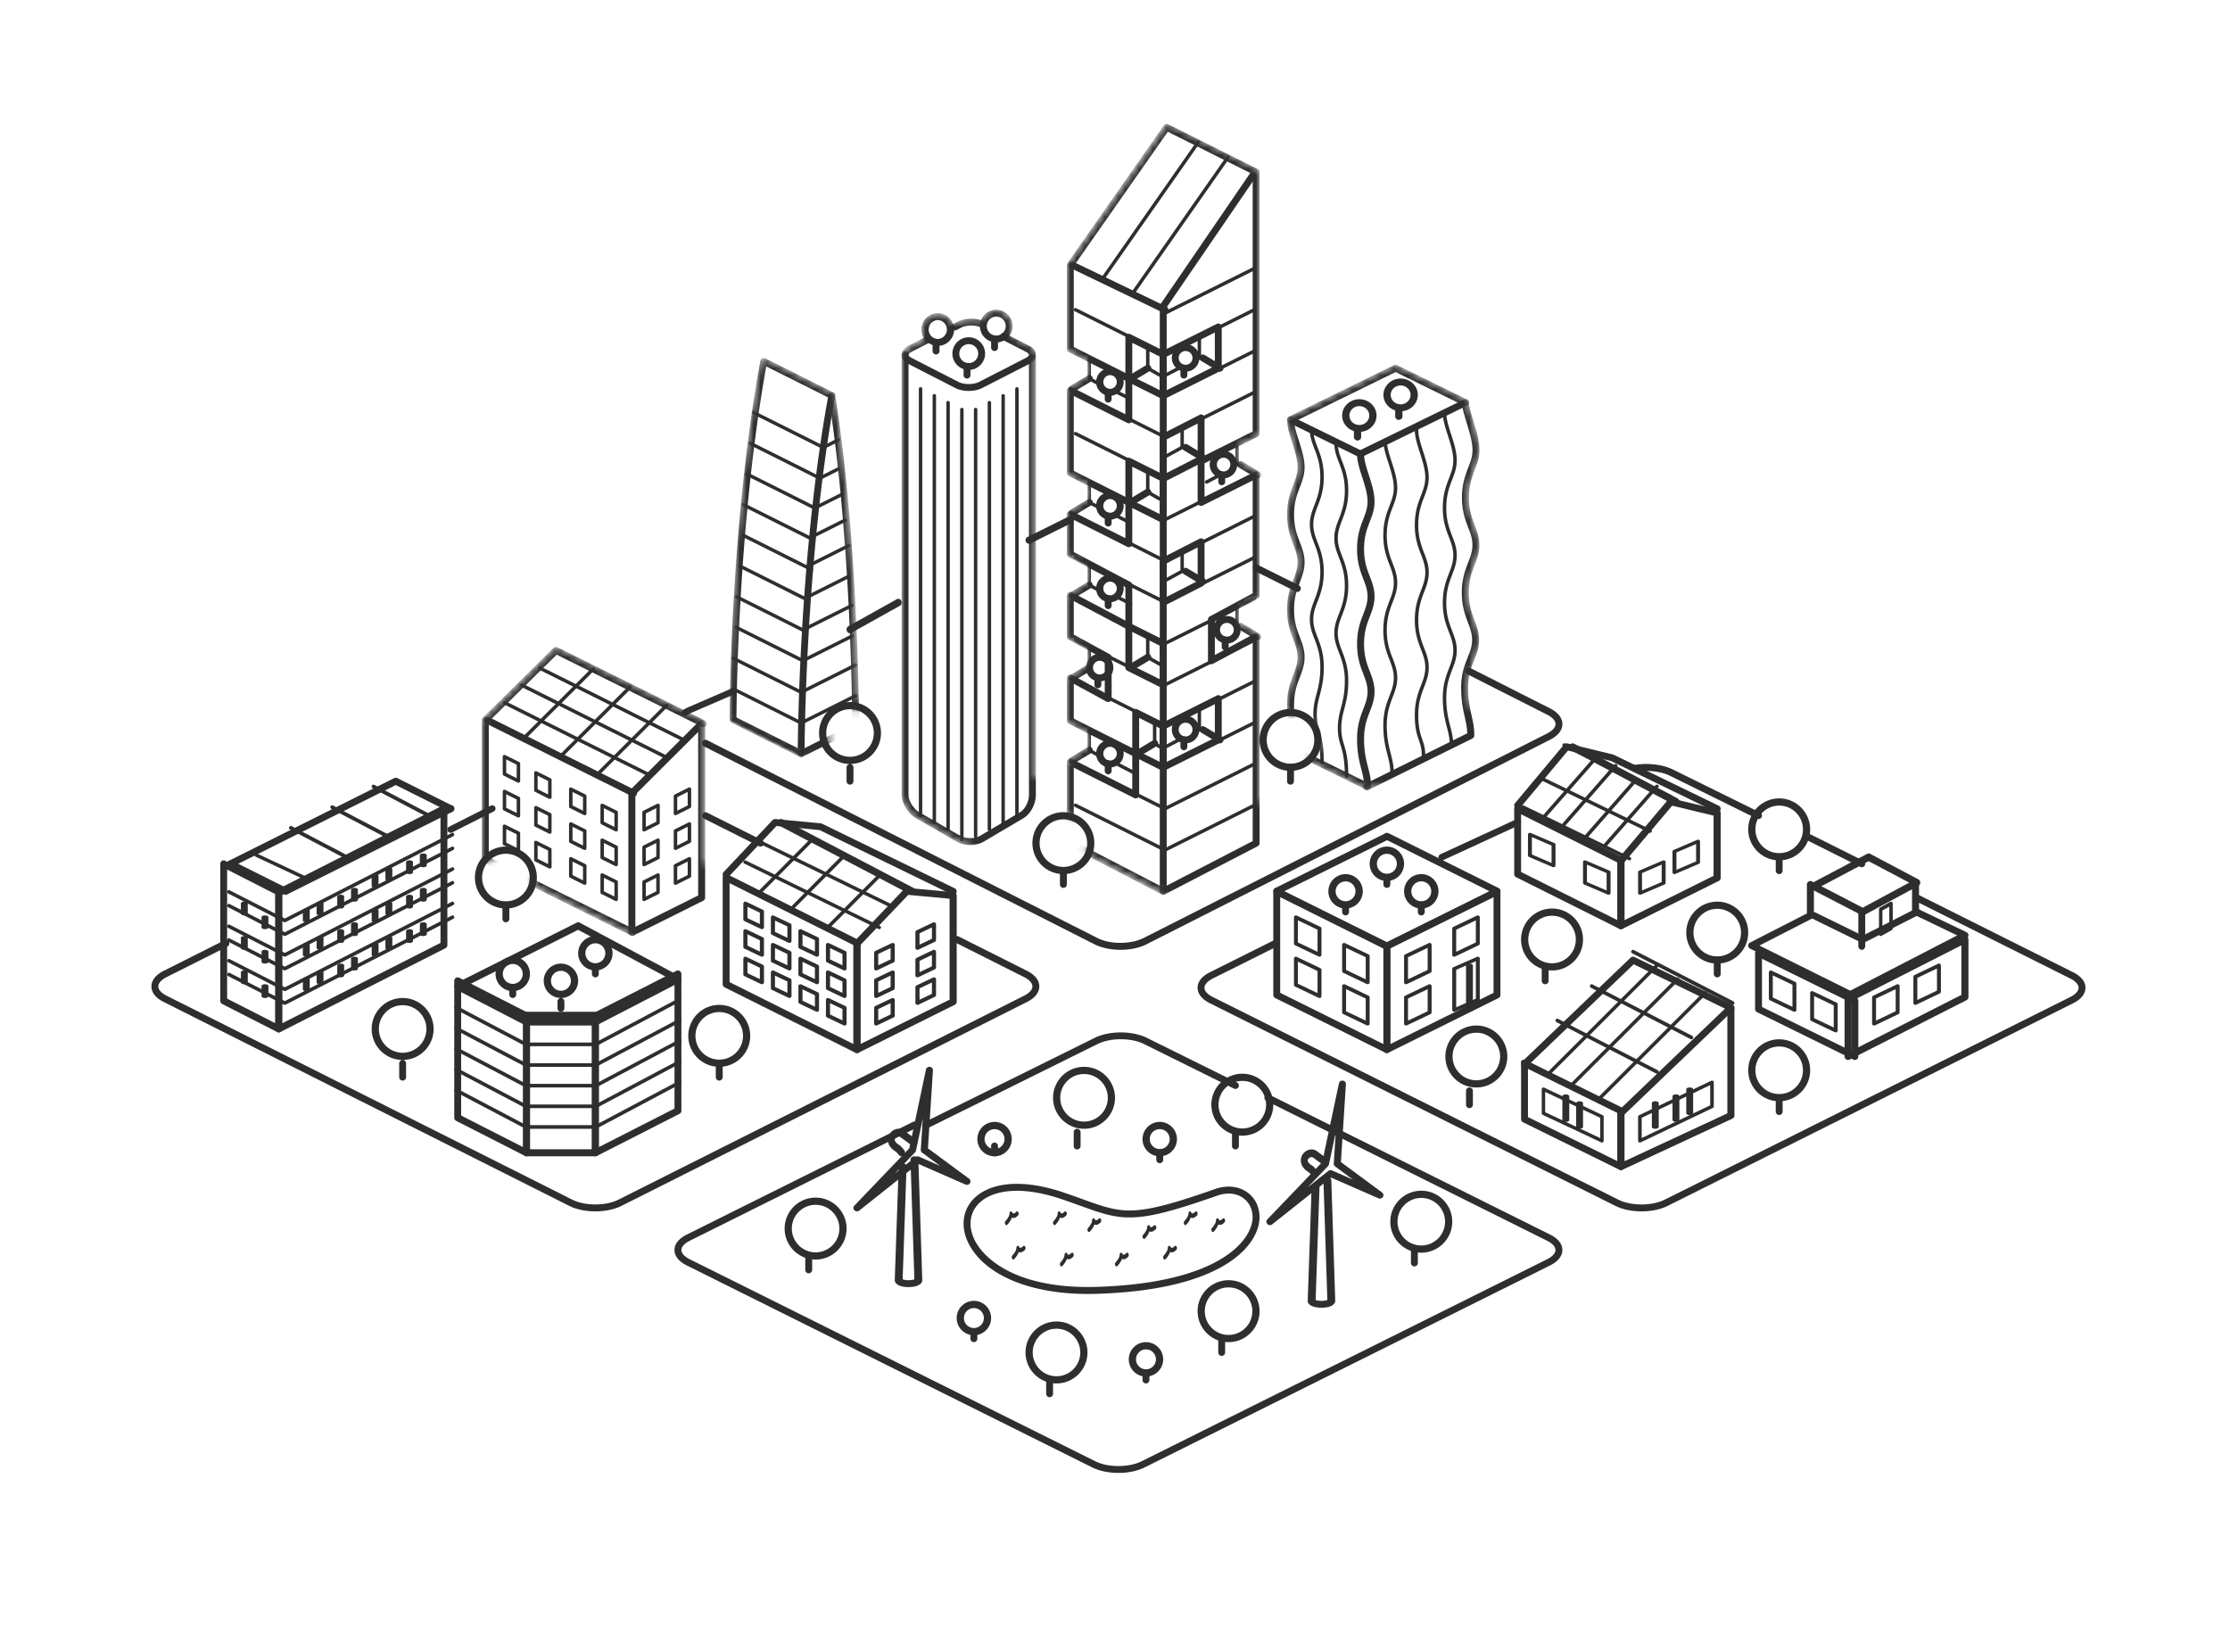 <svg xmlns="http://www.w3.org/2000/svg" xmlns:xlink="http://www.w3.org/1999/xlink" width="324" height="240"><defs><path id="q25aqal4ka" d="M45.813 54.079l-14.348 7.03c-.249.125-.676.255-.945.345-.788.26-2.207.828-3.574.379-1.526-.499-2.034-.499-2.034-.499-.508 0-2.329 1.067-4.067.499-1.526-.499-2.034-.499-2.034-.499-.508 0-2.328 1.067-4.067.499a10.39 10.39 0 00-2.05-.434l-.772.379a.48.48 0 01-.229.055.47.47 0 01-.396-.2L2.7 57.42c1.123-.618 1.876-1.74 1.876-3.022 0-1.955-1.744-3.535-3.895-3.535-.208 0-.412.015-.61.045-.046-.46-.071-.963-.071-1.521 0-1.995.483-3.251.91-4.363.33-.858.615-1.596.615-2.538 0-.943-.284-1.686-.615-2.544C.483 38.83 0 37.574 0 35.584c0-1.994.483-3.25.91-4.363.33-.857.615-1.595.615-2.538 0-.942-.284-1.685-.615-2.543C.483 25.033 0 23.772 0 21.782c0-1.99.483-3.246.91-4.358.33-.858.615-1.6.615-2.543 0-1.117-.396-2.349-.778-3.54C.361 10.143 0 9.016 0 7.98l.02-.135.046-.11.036-.05.06-.07.077-.06.03-.01.01-.01L15.533.057a.492.492 0 01.457 0l10.169 4.987.01.005.03.014.076.06.061.07.036.05.046.11.02.134c0 .594.3 1.571.62 2.608.422 1.381.905 2.947.905 4.294 0 1.121-.33 1.984-.68 2.892-.418 1.082-.845 2.199-.845 4.009 0 1.81.427 2.927.844 4.009.35.907.681 1.765.681 2.892 0 1.121-.33 1.985-.68 2.892-.418 1.082-.845 2.199-.845 4.01 0 1.804.427 2.926.844 4.003.35.913.681 1.77.681 2.897 0 1.122-.33 1.98-.68 2.892-.418 1.082-.845 2.2-.845 4.01 0 1.116.107 1.974.254 2.722.199.065.448.145.763.25 1.739.568 3.559-.5 4.067-.5 0 0 .509 0 2.034.5 1.367.448 2.786-.12 3.574-.38.27-.09.696-.014.94.115l7.749 4.02c.244.129.244.333-.005.458"/><path id="nns4u35c7c" d="M25 50.906v6.316c-1.485.114-3.014.218-4.494.307.674-.689 1.156-1.64 1.156-2.692 0-2.087-1.622-3.777-3.65-3.777-2.035 0-3.667 1.69-3.667 3.777 0 1.2.547 2.266 1.393 2.955-2.286.104-4.034.168-4.846.193a.814.814 0 01-.28-.035l-.078.03-.133.02a.495.495 0 01-.263-.074L.281 52.988a.494.494 0 01-.277-.44c0-.249-.243-22.6 3.221-44.55v-.006c-.495-.054-.005-.114.02-.168l.012-.02A212.3 212.3 0 014.471.408a.482.482 0 01.263-.352.464.464 0 01.443 0l9.852 4.932.047.025.1.064.035.035.06.074a.41.41 0 01.06.144l.014.045c2.638 16.621 3.147 36.023 3.3 44.208 2.08.094 4.87.783 6.355 1.323z"/><path id="gqf7ob7tte" d="M25 68v6.225c0-.15-.735-.225-1.205-.225-2.115 0-3.768 1.585-3.768 3.545 0 .155.073.305.098.455H10.25a.49.49 0 01-.42-.235c-.63-.02-1.25-.175-1.745-.46l-6.05-3.45C.965 73.235 0 71.74 0 70.46V6.5c0-.175.215-.33.355-.42.115-.275.432-.59.943-.85l1.97-1a2.331 2.331 0 01-.408-1.355 2.383 2.383 0 014.627-.795l.031-.02.661-.34c.925-.475 2.296-.545 3.36-.215A2.382 2.382 0 0113.75 0a2.377 2.377 0 012.02 3.625l3.12 1.605c.86.44.86 1.02.86 1.33 0 .13.25.315-.25.515V68H25"/><path id="396ptzyp9g" d="M25 68v6.225c0-.15-.735-.225-1.205-.225-2.115 0-3.768 1.585-3.768 3.545 0 .155.073.305.098.455H10.25a.49.49 0 01-.42-.235c-.63-.02-1.25-.175-1.745-.46l-6.05-3.45C.965 73.235 0 71.74 0 70.46V6.5c0-.175.215-.33.355-.42.115-.275.432-.59.943-.85l1.97-1a2.331 2.331 0 01-.408-1.355 2.383 2.383 0 014.627-.795l.031-.02.661-.34c.925-.475 2.296-.545 3.36-.215A2.382 2.382 0 0113.75 0a2.377 2.377 0 012.02 3.625l3.12 1.605c.86.44.86 1.02.86 1.33 0 .13.25.315-.25.515V68H25z"/><path id="253wuxp5fi" d="M25 68v6.225c0-.15-.735-.225-1.205-.225-2.115 0-3.768 1.585-3.768 3.545 0 .155.073.305.098.455H10.25a.49.49 0 01-.42-.235c-.63-.02-1.25-.175-1.745-.46l-6.05-3.45C.965 73.235 0 71.74 0 70.46V6.5c0-.175.215-.33.355-.42.115-.275.432-.59.943-.85l1.97-1a2.331 2.331 0 01-.408-1.355 2.383 2.383 0 014.627-.795l.031-.02.661-.34c.925-.475 2.296-.545 3.36-.215A2.382 2.382 0 0113.75 0a2.377 2.377 0 012.02 3.625l3.12 1.605c.86.44.86 1.02.86 1.33 0 .13.25.315-.25.515V68H25z"/><path id="p3p1gy4ayk" d="M25 68v6.225c0-.15-.735-.225-1.205-.225-2.115 0-3.768 1.585-3.768 3.545 0 .155.073.305.098.455H10.25a.49.49 0 01-.42-.235c-.63-.02-1.25-.175-1.745-.46l-6.05-3.45C.965 73.235 0 71.74 0 70.46V6.5c0-.175.215-.33.355-.42.115-.275.432-.59.943-.85l1.97-1a2.331 2.331 0 01-.408-1.355 2.383 2.383 0 014.627-.795l.031-.02.661-.34c.925-.475 2.296-.545 3.36-.215A2.382 2.382 0 0113.75 0a2.377 2.377 0 012.02 3.625l3.12 1.605c.86.44.86 1.02.86 1.33 0 .13.25.315-.25.515V68H25z"/><path id="x84nyszfpm" d="M36 33.129v6.954l-3.97 1.705c-.259.106-.568.192-.847.192H22.26c-.06 0-.132.02-.203.02l-.137-.03-.09-.04-14.39-7.178c.136-.374.207-.779.207-1.204a3.67 3.67 0 00-3.676-3.666A3.673 3.673 0 00.924 31.5l-.517-.192C.233 31.222 0 31.045 0 30.853V10.62l.142-.11.104-.117.041-.015.087-.102.018-.015L10.537.147a.512.512 0 01.59-.091L32.39 10.662l.036.015.016.01.101.071.076.091.03.05.006.01-.097.082-.106.136v20.231L36 33.128z"/><path id="y4rpn314xo" d="M0 7c-.003-.012.125-.071.385-.176l8.381-3.387L.385 6.824c-.254.102-.382.161-.385.175V7m10.321-4.977l-2.11-.768a2.464 2.464 0 00-.765-.137c-.083 0-.161.007-.23.022-.303.07-.628.217-.628.533 0-.316.325-.463.629-.533.068-.015.146-.022.23-.022.257 0 .563.064.764.137l2.11.768L13.588.166c.198-.112.326-.166.38-.166.022 0 .032.008.032.023C14 .009 13.992 0 13.976 0h-.014c-.059.004-.184.058-.374.166l-3.267 1.857"/><path id="mhxqu0p2er" d="M0 7c-.004-.011.124-.07.385-.176L8.78 3.437.385 6.824c-.253.102-.38.16-.385.175V7m17-4.462v-.003c-.006-.025-.15-.04-.434-.04h-5.19 5.19c.295 0 .44.016.434.043m-6.663-.515l-2.113-.768a2.476 2.476 0 00-.766-.137c-.084 0-.162.007-.23.022-.304.07-.63.217-.63.533 0-.316.326-.464.63-.533.068-.015.146-.022.23-.022.258 0 .565.064.766.137l2.113.768L13.61.166c.197-.112.326-.166.38-.166.021 0 .032.008.032.023 0-.014-.009-.022-.026-.023h-.011c-.058.004-.184.058-.375.166l-3.273 1.857"/><path id="cqle6s26hu" d="M0 8l13.924-6.545V0l2.762 1.238c.18.085.32.235.314.383v-.018c-.006-.142-.141-.284-.314-.365L13.924 0v1.455L0 8"/><path id="98s6imxjkx" d="M4 2v-.003c0-.083-.096-.173-.233-.238L0 0l3.767 1.759c.139.066.234.157.233.241"/><path id="2k40hhkg1A" d="M0 7l11.998-5.986V0l3.737 1.295c.158.078.267.188.265.29v-.004c-.002-.102-.11-.21-.265-.286L11.998 0v1.014L0 7"/><path id="vul0f8rncD" d="M66 103.5v2.605l-7.124 2.67-11.466-5.725c-.155-.075-.304-.05-.454.04l-.034.04-16.02 7.865c-.17.085-.397.255-.397.445v.56h-1.75c-.274 0-.71-.07-.974-.16l-1.025-.34-.555.275c-.245.125-.67.225-.945.225h-1.5c-.275 0-.71-.07-.974-.16l-1.025-.34-.555.275c-.245.125-.67.225-.945.225h-6a.52.52 0 01-.23-.055L2.606 106.02c.415-.56.53-1.24.53-1.975 0-1.695-1.125-3.11-3.125-3.46V93c0-.05.13-.095.145-.14-.025-.085.037-.17.057-.255-.05-.2.072-.42.262-.535l2.39-1.5c.08-.045.146-.07.146-.07v-1.965l-2.725-1.37a.493.493 0 01-.276-.445V80.5c0-.055.134-.11.155-.16.02-.07.117-.135.172-.185l.137-.085 2.17-1.37c.055-.385.366-.735.366-1.02v-1.245L.27 74.94a.503.503 0 01-.26-.44v-6c0-.055.134-.11.155-.16.015-.05.102-.1.137-.145l.067-.075.13-.12h.006l.01.03 2.365-1.48c.08-.045.13-.05.13-.05v-2.11L.275 62.94a.502.502 0 01-.265-.44v-5.91c0-.195.18-.405.36-.52l2.442-1.5a.84.84 0 01.198-.07v-1.96L.285 51.165a.494.494 0 01-.275-.445V38.59c0-.195.18-.405.36-.52l2.442-1.5a.84.84 0 01.198-.07v-1.96L.285 33.165a.494.494 0 01-.275-.445V20.5L0 20.38l.01-.095v-.005l.19-.065 14.07-20a.55.55 0 01.677-.16l12.888 6.5c.17.085.17.255.17.445v38c0 .19.02.36-.15.445l-2.841 1.39c.03.045-.008.1-.008.165v2c.5 0 .3.025.38.07l2.562 1.5.136.085.056.05c.035.04-.057.085-.047.135.02.05-.087.105-.087.16v17.5c0 .185-.1.355-.265.44l-2.735 1.475V72.5c.5 0 .3.025.38.07l2.562 1.5.136.085.051.04c.035.04-.057.09-.042.145.02.05-.087.105-.087.16v24h27.746c.275 0 .574.1.82.225L66 103.5"/><linearGradient id="xt63ojkptp" x1="0%" x2="121.24%" y1="50.017%" y2="50.017%"><stop offset="0%" stop-color="#00BAFF"/><stop offset="100%" stop-color="#6DD2F3"/></linearGradient><linearGradient id="xkj5p038fs" x1=".001%" x2="99.999%" y1="50.017%" y2="50.017%"><stop offset="0%" stop-color="#00BAFF"/><stop offset="100%" stop-color="#6DD2F3"/></linearGradient><linearGradient id="g4qkt2uvyv" x1="-3.034%" x2="99.999%" y1="54.545%" y2="54.545%"><stop offset="0%" stop-color="#00BAFF"/><stop offset="100%" stop-color="#6DD2F3"/></linearGradient><linearGradient id="q82gwno3py" x1="-371.998%" x2="100.001%" y1="205.731%" y2="205.731%"><stop offset="0%" stop-color="#00BAFF"/><stop offset="100%" stop-color="#6DD2F3"/></linearGradient><linearGradient id="l7ntok95nB" x1="-32.995%" x2="100%" y1="72.438%" y2="72.438%"><stop offset="0%" stop-color="#00BAFF"/><stop offset="100%" stop-color="#6DD2F3"/></linearGradient></defs><g fill="none" fill-rule="evenodd"><path fill="#FFF" d="M0 0h324v240H0z"/><g transform="translate(187 53)"><mask id="r5nureearb" fill="#fff"><use xlink:href="#q25aqal4ka"/></mask><path fill="#2E2E2E" d="M2.028 55.974l9.109 4.467c-.071-.607-.213-1.158-.368-1.767-.282-1.098-.6-2.343-.6-4.303 0-1.992.483-3.25.91-4.36.33-.858.614-1.598.614-2.541 0-.942-.285-1.684-.614-2.542-.427-1.11-.91-2.368-.91-4.359s.483-3.25.91-4.36c.33-.857.614-1.598.614-2.54 0-.943-.285-1.684-.614-2.542-.427-1.11-.91-2.368-.91-4.359 0-1.99.483-3.248.91-4.358.33-.859.614-1.6.614-2.543 0-1.114-.396-2.349-.78-3.542-.345-1.074-.672-2.095-.735-3.046L1.101 8.828c.123.682.364 1.431.614 2.21.407 1.266.827 2.575.827 3.842 0 1.125-.33 1.985-.68 2.895-.416 1.08-.845 2.199-.845 4.007 0 1.81.43 2.926.845 4.007.35.91.68 1.768.68 2.893 0 1.125-.33 1.984-.68 2.893-.416 1.08-.845 2.198-.845 4.008 0 1.809.43 2.926.845 4.007.35.91.68 1.77.68 2.894s-.33 1.983-.68 2.893c-.416 1.08-.845 2.197-.845 4.007 0 1.838.29 2.968.57 4.061.207.81.404 1.58.44 2.53m9.666 5.796a.52.52 0 01-.227-.053L1.298 56.732a.5.5 0 01-.281-.447c0-.972-.193-1.725-.417-2.596-.28-1.099-.6-2.344-.6-4.305 0-1.992.483-3.25.91-4.36.33-.857.615-1.598.615-2.54 0-.943-.285-1.684-.614-2.542C.483 38.832 0 37.573 0 35.582c0-1.99.483-3.249.91-4.359.33-.857.615-1.598.615-2.54 0-.944-.285-1.684-.614-2.542C.483 25.031 0 23.773 0 21.781c0-1.99.483-3.247.91-4.358.33-.858.615-1.6.615-2.543 0-1.114-.396-2.348-.78-3.542C.362 10.145 0 9.018 0 7.98c0-.174.092-.334.241-.425a.52.52 0 01.495-.022l10.168 4.987c.172.084.28.257.28.446 0 .885.34 1.941.7 3.06.406 1.265.826 2.573.826 3.84 0 1.126-.33 1.985-.68 2.895-.415 1.081-.845 2.2-.845 4.007 0 1.81.43 2.927.845 4.007.35.91.68 1.769.68 2.894 0 1.124-.33 1.983-.68 2.892-.415 1.081-.845 2.199-.845 4.008 0 1.81.43 2.927.845 4.008.35.91.68 1.769.68 2.893 0 1.125-.33 1.984-.68 2.893-.415 1.08-.845 2.198-.845 4.008 0 1.837.29 2.968.57 4.06.23.898.447 1.745.447 2.84a.509.509 0 01-.509.5m3.559-2.244a.252.252 0 01-.254-.25c0-1.003-.197-1.77-.424-2.658-.278-1.084-.593-2.313-.593-4.243 0-1.946.476-3.182.894-4.272.34-.88.631-1.64.631-2.629 0-.988-.292-1.748-.63-2.629-.42-1.09-.895-2.326-.895-4.271 0-1.947.476-3.182.894-4.272.34-.88.631-1.64.631-2.629 0-.988-.292-1.749-.63-2.629-.42-1.09-.895-2.326-.895-4.271 0-1.945.476-3.18.894-4.271.34-.881.631-1.642.631-2.63 0-1.154-.402-2.406-.791-3.618-.377-1.174-.734-2.283-.734-3.284 0-.137.114-.249.254-.249s.255.112.255.25c0 .923.345 1.996.71 3.133.4 1.248.815 2.538.815 3.767 0 1.08-.323 1.919-.664 2.807-.404 1.05-.861 2.24-.861 4.095 0 1.854.457 3.045.86 4.095.342.887.665 1.726.665 2.805 0 1.079-.323 1.917-.664 2.805-.404 1.05-.861 2.24-.861 4.096 0 1.854.457 3.044.86 4.095.342.888.665 1.726.665 2.805 0 1.08-.323 1.918-.664 2.805-.404 1.05-.861 2.24-.861 4.096 0 1.868.307 3.066.577 4.122.226.881.44 1.714.44 2.78a.252.252 0 01-.255.249" mask="url(#r5nureearb)"/><path fill="#2E2E2E" d="M5.084 58.093a.252.252 0 01-.254-.25c0-2.52-.32-3.59-.605-4.533-.211-.707-.412-1.375-.412-2.51 0-1.213.223-2.062.46-2.96.273-1.041.557-2.119.557-3.94 0-1.856-.458-3.047-.861-4.097-.342-.887-.664-1.725-.664-2.805 0-1.079.322-1.917.664-2.805.403-1.05.86-2.24.86-4.095 0-1.856-.457-3.046-.86-4.096-.342-.888-.664-1.726-.664-2.805 0-1.079.322-1.918.664-2.805.403-1.05.86-2.24.86-4.095 0-1.854-.457-3.044-.86-4.095-.342-.888-.664-1.727-.664-2.807 0-.137.114-.25.254-.25s.254.113.254.25c0 .989.292 1.75.631 2.631.419 1.09.894 2.326.894 4.27 0 1.947-.475 3.182-.894 4.272-.339.88-.631 1.64-.631 2.63 0 .987.292 1.747.631 2.628.419 1.09.894 2.326.894 4.272 0 1.945-.475 3.18-.894 4.271-.339.88-.631 1.641-.631 2.63 0 .988.292 1.748.631 2.628.419 1.09.894 2.326.894 4.272 0 1.886-.305 3.044-.573 4.066-.228.866-.444 1.685-.444 2.835 0 1.063.182 1.669.392 2.37.294.975.625 2.08.625 4.674a.252.252 0 01-.254.249m3.559 1.995a.252.252 0 01-.254-.25c0-2.521-.321-3.59-.604-4.533-.212-.707-.413-1.375-.413-2.51 0-1.214.223-2.062.459-2.96.274-1.042.558-2.12.558-3.941 0-1.856-.458-3.046-.862-4.096-.341-.887-.664-1.725-.664-2.805 0-1.079.323-1.918.664-2.805.404-1.051.862-2.241.862-4.096s-.458-3.045-.862-4.096c-.341-.887-.664-1.725-.664-2.804 0-1.08.323-1.918.664-2.805.404-1.05.862-2.241.862-4.096 0-1.854-.458-3.044-.862-4.094-.341-.888-.664-1.728-.664-2.807 0-.138.114-.25.255-.25.14 0 .254.112.254.25 0 .989.292 1.75.63 2.63.42 1.091.895 2.327.895 4.271 0 1.946-.475 3.182-.894 4.272-.339.88-.631 1.64-.631 2.629 0 .988.292 1.748.63 2.628.42 1.091.895 2.326.895 4.272 0 1.946-.475 3.181-.894 4.272-.339.88-.631 1.64-.631 2.629 0 .988.292 1.749.63 2.629.42 1.09.895 2.326.895 4.272 0 1.885-.305 3.043-.573 4.065-.228.867-.444 1.686-.444 2.836 0 1.063.182 1.668.392 2.369.294.975.625 2.08.625 4.674 0 .138-.114.25-.254.25m11.185-3.055a.251.251 0 01-.254-.249c0-.993-.195-1.56-.419-2.216-.28-.82-.598-1.748-.598-3.688 0-1.946.475-3.182.894-4.272.339-.88.631-1.64.631-2.629 0-.988-.292-1.748-.63-2.629-.42-1.09-.895-2.326-.895-4.271 0-1.946.475-3.182.894-4.272.339-.88.631-1.64.631-2.629 0-.988-.292-1.749-.63-2.629-.42-1.09-.895-2.325-.895-4.271 0-1.945.475-3.18.894-4.271.339-.881.631-1.642.631-2.63 0-1.154-.403-2.406-.792-3.618-.377-1.174-.733-2.283-.733-3.284 0-.137.114-.249.254-.249s.254.112.254.25c0 .923.345 1.997.71 3.133.401 1.248.815 2.538.815 3.767 0 1.08-.322 1.919-.664 2.807-.403 1.05-.86 2.24-.86 4.095 0 1.854.457 3.045.86 4.095.342.887.664 1.726.664 2.805 0 1.08-.322 1.917-.664 2.805-.403 1.05-.86 2.24-.86 4.096 0 1.854.457 3.044.86 4.095.342.888.664 1.726.664 2.805 0 1.08-.322 1.918-.664 2.805-.403 1.05-.86 2.24-.86 4.096 0 1.859.303 2.746.571 3.53.229.668.445 1.3.445 2.374 0 .138-.114.25-.254.25m4.067-1.497a.251.251 0 01-.254-.249c0-1.003-.197-1.77-.424-2.658-.278-1.084-.593-2.313-.593-4.243 0-1.946.475-3.182.894-4.272.339-.88.631-1.64.631-2.629 0-.988-.292-1.748-.63-2.63-.42-1.09-.895-2.325-.895-4.27 0-1.947.475-3.182.894-4.272.339-.88.631-1.64.631-2.63 0-.987-.292-1.748-.63-2.628-.42-1.09-.895-2.326-.895-4.271 0-1.945.475-3.18.894-4.271.339-.881.631-1.642.631-2.631 0-1.153-.402-2.406-.791-3.617-.378-1.175-.734-2.283-.734-3.284 0-.137.114-.25.254-.25s.255.113.255.25c0 .924.345 1.997.71 3.134.4 1.248.815 2.538.815 3.767 0 1.08-.323 1.919-.664 2.807-.404 1.05-.861 2.24-.861 4.095 0 1.854.457 3.045.86 4.095.342.887.665 1.726.665 2.805 0 1.079-.323 1.917-.664 2.805-.404 1.05-.861 2.24-.861 4.096 0 1.854.457 3.044.86 4.095.342.887.665 1.726.665 2.805 0 1.08-.323 1.918-.664 2.805-.404 1.05-.861 2.24-.861 4.096 0 1.868.307 3.066.577 4.122.226.881.44 1.714.44 2.78a.252.252 0 01-.255.248" mask="url(#r5nureearb)"/><path fill="#2E2E2E" d="M11.567 61.833a.51.51 0 01-.455-.274.495.495 0 01.225-.67l14.842-7.34c-.025-.865-.182-1.566-.362-2.368-.245-1.096-.524-2.337-.524-4.29 0-1.995.505-3.255.95-4.366.343-.856.639-1.595.639-2.535 0-.944-.28-1.686-.602-2.544-.418-1.11-.892-2.367-.892-4.356 0-1.993.49-3.252.921-4.362.333-.857.62-1.597.62-2.54 0-.943-.283-1.683-.61-2.541-.425-1.11-.907-2.368-.907-4.358 0-1.99.486-3.249.913-4.36.331-.858.616-1.6.616-2.542 0-1.2-.457-2.69-.861-4.006-.245-.795-.465-1.515-.58-2.13l-14.662 7.161c-.25.124-.556.022-.681-.224s-.023-.546.229-.668L25.7 5.04a.519.519 0 01.494.022c.15.091.241.252.241.424 0 .595.3 1.572.618 2.607.424 1.382.905 2.947.905 4.294 0 1.125-.33 1.985-.682 2.895-.416 1.081-.847 2.199-.847 4.007 0 1.81.428 2.927.841 4.008.348.909.677 1.767.677 2.892s-.334 1.985-.688 2.895c-.42 1.08-.853 2.197-.853 4.006 0 1.81.42 2.929.827 4.01.342.91.666 1.767.666 2.89 0 1.129-.345 1.989-.71 2.9-.432 1.079-.879 2.195-.879 4.001 0 1.845.265 3.03.5 4.075.2.894.39 1.738.39 2.826v.063a.5.5 0 01-.28.445l-15.125 7.48a.514.514 0 01-.228.053" mask="url(#r5nureearb)"/><path fill="#2E2E2E" d="M.509 8.478a.51.51 0 01-.456-.276.495.495 0 01.228-.669L15.533.053a.52.52 0 01.455 0L26.156 5.04a.495.495 0 01.227.67.514.514 0 01-.682.223l-9.94-4.876L.736 8.425a.51.51 0 01-.227.053" mask="url(#r5nureearb)"/></g><g fill="#2E2E2E"><path d="M197.5 59c-.798 0-1.447.617-1.447 1.375 0 .759.649 1.375 1.447 1.375s1.447-.616 1.447-1.375c0-.758-.649-1.375-1.447-1.375zm0 3.75c-1.378 0-2.5-1.066-2.5-2.375 0-1.31 1.122-2.375 2.5-2.375s2.5 1.065 2.5 2.375-1.122 2.375-2.5 2.375z"/><path d="M197.237 64a.513.513 0 01-.526-.5v-1c0-.276.235-.5.526-.5.29 0 .526.224.526.5v1c0 .276-.235.5-.526.5"/></g><g fill="#2E2E2E"><path d="M203.5 56c-.798 0-1.447.617-1.447 1.375 0 .759.649 1.375 1.447 1.375s1.447-.616 1.447-1.375c0-.758-.649-1.375-1.447-1.375zm0 3.75c-1.378 0-2.5-1.066-2.5-2.375 0-1.31 1.122-2.375 2.5-2.375s2.5 1.065 2.5 2.375-1.122 2.375-2.5 2.375z"/><path d="M203.237 61a.513.513 0 01-.526-.5v-1c0-.276.235-.5.526-.5.29 0 .526.224.526.5v1c0 .276-.235.5-.526.5"/></g><g transform="translate(106 52)"><mask id="mwvnpikn8d" fill="#fff"><use xlink:href="#nns4u35c7c"/></mask><path fill="#2E2E2E" d="M1 52.241l8.911 4.464c.044-4.707.46-29.294 4.39-50.974L5.327 1.236C1.293 23.69 1.018 49.171.999 52.241zM10.4 58a.491.491 0 01-.221-.052L.282 52.99a.497.497 0 01-.273-.444c0-.278.05-28.083 4.462-52.14a.495.495 0 01.708-.354l9.897 4.957c.197.1.306.317.265.534-4.394 23.965-4.445 51.683-4.445 51.96a.5.5 0 01-.495.496z" mask="url(#mwvnpikn8d)"/><path fill="#2E2E2E" d="M10.402 58a.495.495 0 01-.222-.939l7.643-3.828c-.015-3.004-.238-27.437-3.457-47.701a.496.496 0 01.978-.156c3.43 21.6 3.47 47.9 3.47 48.163a.496.496 0 01-.274.443l-7.918 3.966a.493.493 0 01-.22.052" mask="url(#mwvnpikn8d)"/><path fill="#2E2E2E" d="M10.401 57.752l-.11-.026-9.898-4.957a.247.247 0 01-.11-.333.246.246 0 01.331-.11l9.898 4.957c.122.06.172.21.11.332a.245.245 0 01-.22.137m-.001-4.462l-.11-.026-9.898-4.957a.246.246 0 01-.11-.332.246.246 0 01.331-.11l9.898 4.956a.248.248 0 01-.11.47" mask="url(#mwvnpikn8d)"/><path fill="#2E2E2E" d="M10.401 53.29a.248.248 0 01-.111-.469l7.918-3.965a.248.248 0 01.222.443l-7.918 3.965-.11.027m-.001-4.461a.246.246 0 01-.221-.138.247.247 0 01.11-.332l7.918-3.966a.248.248 0 01.222.443l-7.918 3.966-.11.026m.494-4.709a.247.247 0 01-.221-.137.246.246 0 01.11-.332l6.928-3.47a.247.247 0 11.222.443l-6.928 3.47-.111.026m0-4.461a.248.248 0 01-.111-.47l6.928-3.47a.248.248 0 01.222.443l-6.928 3.47-.111.027m.494-4.709a.244.244 0 01-.22-.138.247.247 0 01.11-.332l5.939-2.975a.25.25 0 01.332.111.25.25 0 01-.11.333l-5.94 2.974-.11.026m-.001-4.461a.248.248 0 01-.11-.47l5.939-2.974a.249.249 0 01.332.11.25.25 0 01-.11.333l-5.94 2.974-.11.027m.495-4.214a.25.25 0 01-.222-.137.25.25 0 01.11-.332l4.95-2.479a.249.249 0 01.332.11.248.248 0 01-.11.333l-4.95 2.479-.11.026m.494-4.214a.246.246 0 01-.22-.136.247.247 0 01.11-.333l3.959-1.983a.249.249 0 01.332.11.248.248 0 01-.11.333l-3.96 1.983-.11.027m.494-4.214a.245.245 0 01-.22-.137.246.246 0 01.11-.332l2.969-1.488a.249.249 0 01.222.444l-2.97 1.487-.11.026m.989-4.709a.248.248 0 01-.111-.47l1.98-.991a.248.248 0 01.332.11.248.248 0 01-.11.333l-1.98.991-.11.027" mask="url(#mwvnpikn8d)"/><path fill="#2E2E2E" d="M10.401 48.83l-.11-.027-9.898-4.957a.247.247 0 01-.11-.333.246.246 0 01.331-.11l9.898 4.957c.122.06.172.21.11.332a.245.245 0 01-.22.137m.494-4.461l-.11-.026-9.898-4.958a.246.246 0 01-.11-.332.244.244 0 01.331-.11l9.898 4.956a.248.248 0 01-.111.47m0-4.462l-.11-.026-9.898-4.957a.247.247 0 01-.11-.333.245.245 0 01.331-.11l9.898 4.957a.247.247 0 01-.111.469m.494-4.461l-.11-.026-9.898-4.958a.247.247 0 11.222-.442l9.898 4.956a.248.248 0 01-.111.47m.495-4.462l-.111-.026L1.877 26a.248.248 0 01.222-.443l9.898 4.957a.248.248 0 01-.111.469m0-4.461l-.111-.026-9.898-4.957a.248.248 0 01-.11-.333.246.246 0 01.332-.11l9.898 4.957a.247.247 0 01-.111.469m.494-4.462l-.11-.026-9.898-4.957a.246.246 0 01-.11-.332.249.249 0 01.332-.111l9.897 4.957c.123.061.172.21.11.333a.245.245 0 01-.22.137m.494-4.461l-.11-.027-9.898-4.957a.248.248 0 01.222-.443l9.897 4.957c.123.06.172.21.11.332a.245.245 0 01-.22.137m.494-4.461l-.11-.027-9.898-4.957a.246.246 0 01-.11-.332.245.245 0 01.332-.11l9.897 4.956a.248.248 0 01-.11.47" mask="url(#mwvnpikn8d)"/></g><g transform="translate(131 45)"><mask id="td7icswmmf" fill="#fff"><use xlink:href="#gqf7ob7tte"/></mask><path fill="#2E2E2E" d="M9.75 11.799c-.7 0-1.402-.14-1.948-.42L.986 7.886C.129 7.446 0 6.866 0 6.559c0-.308.128-.89.984-1.33l2.478-1.275a.5.5 0 01.457.889L1.441 6.12c-.326.167-.441.34-.441.439 0 .098.116.27.442.438l6.816 3.492c.809.415 2.176.415 2.986 0l6.815-3.492c.326-.168.441-.34.441-.439 0-.098-.115-.271-.44-.439l-3.472-1.786a.5.5 0 11.457-.889l3.472 1.786c.857.44.984 1.022.984 1.33 0 .306-.129.888-.986 1.327l-6.816 3.493c-.546.28-1.248.42-1.948.42M7.75 3.002a.5.5 0 01-.229-.944l.657-.337c1.092-.562 2.803-.562 3.895 0a.498.498 0 01.216.672.498.498 0 01-.673.217c-.808-.415-2.173-.415-2.982 0l-.655.337a.498.498 0 01-.229.055" mask="url(#td7icswmmf)"/><path fill="#2E2E2E" d="M9.956 77.775c-.695 0-1.39-.158-1.931-.472l-5.988-3.444C.913 73.205 0 71.68 0 70.459V6.5a.5.5 0 011 0v63.959c0 .873.718 2.057 1.538 2.533l5.987 3.445c.762.443 2.096.444 2.857.004l5.81-3.43c.723-.418 1.308-1.553 1.308-2.531V7a.5.5 0 011 0v63.48c0 1.34-.775 2.8-1.803 3.395l-5.811 3.429c-.542.314-1.236.471-1.93.471" mask="url(#td7icswmmf)"/><path fill="#2E2E2E" d="M16.75 73.75a.25.25 0 01-.25-.25v-62a.25.25 0 01.5 0v62a.25.25 0 01-.25.25m-2 1a.25.25 0 01-.25-.25v-62a.25.25 0 01.5 0v62a.25.25 0 01-.25.25m-2 1a.25.25 0 01-.25-.25v-62a.25.25 0 01.5 0v62a.25.25 0 01-.25.25m-10-2a.25.25 0 01-.25-.25v-62a.25.25 0 01.5 0v62a.25.25 0 01-.25.25m2 1a.25.25 0 01-.25-.25v-62a.25.25 0 01.5 0v62a.25.25 0 01-.25.25m2 1a.25.25 0 01-.25-.25v-62a.25.25 0 01.5 0v62a.25.25 0 01-.25.25m4 1a.25.25 0 01-.25-.25v-62a.25.25 0 01.5 0v62a.25.25 0 01-.25.25m-2 .5A.25.25 0 018.5 77V14.5a.25.25 0 01.5 0V77a.25.25 0 01-.25.25" mask="url(#td7icswmmf)"/></g><g transform="translate(131 45)"><mask id="n5y42yuy8h" fill="#fff"><use xlink:href="#396ptzyp9g"/></mask><path fill="#2E2E2E" d="M5.25 1.5a1.376 1.376 0 000 2.75 1.376 1.376 0 000-2.75zm0 3.75a2.378 2.378 0 01-2.375-2.375A2.378 2.378 0 015.25.5c1.31 0 2.375 1.065 2.375 2.375S6.559 5.25 5.25 5.25z" mask="url(#n5y42yuy8h)"/><path fill="#2E2E2E" d="M5 6.5a.5.5 0 01-.5-.5V5a.5.5 0 011 0v1a.5.5 0 01-.5.5" mask="url(#n5y42yuy8h)"/></g><g transform="translate(131 45)"><mask id="6afy3qi6uj" fill="#fff"><use xlink:href="#253wuxp5fi"/></mask><path fill="#2E2E2E" d="M13.75 1a1.376 1.376 0 101.375 1.375c0-.758-.617-1.375-1.375-1.375zm0 3.75a2.378 2.378 0 01-2.375-2.375A2.378 2.378 0 0113.75 0c1.31 0 2.375 1.065 2.375 2.375S15.059 4.75 13.75 4.75z" mask="url(#6afy3qi6uj)"/><path fill="#2E2E2E" d="M13.5 6a.5.5 0 01-.5-.5v-1a.5.5 0 011 0v1a.5.5 0 01-.5.5" mask="url(#6afy3qi6uj)"/></g><g transform="translate(131 45)"><mask id="maj8356yal" fill="#fff"><use xlink:href="#p3p1gy4ayk"/></mask><path fill="#2E2E2E" d="M9.75 5c-.758 0-1.375.617-1.375 1.375S8.992 7.75 9.75 7.75s1.375-.617 1.375-1.375S10.508 5 9.75 5zm0 3.75a2.378 2.378 0 01-2.375-2.375A2.378 2.378 0 019.75 4a2.378 2.378 0 012.375 2.375A2.378 2.378 0 019.75 8.75z" mask="url(#maj8356yal)"/><path fill="#2E2E2E" d="M9.5 10a.5.5 0 01-.5-.5v-1a.5.5 0 011 0v1a.5.5 0 01-.5.5" mask="url(#maj8356yal)"/></g><g transform="translate(70 94)"><mask id="k79gnpqlmn" fill="#fff"><use xlink:href="#x84nyszfpm"/></mask><path fill="#2E2E2E" d="M22.31 21.452v19.204l9.127-4.552V12.348l-9.127 9.104zm-.507 20.528a.506.506 0 01-.507-.506V21.243c0-.134.053-.263.148-.358L31.585 10.77a.506.506 0 01.866.357v25.29c0 .19-.109.366-.28.452l-10.142 5.058a.513.513 0 01-.226.053z" mask="url(#k79gnpqlmn)"/><path fill="#2E2E2E" d="M21.93 41.98a.506.506 0 01-.226-.053L.28 31.305a.507.507 0 01-.28-.452V10.62c0-.135.054-.264.15-.36L10.419.147a.506.506 0 01.582-.093l21.423 10.621a.505.505 0 11-.452.906L10.874 1.12l-9.859 9.713V30.54l21.141 10.48c.251.125.353.43.229.68a.509.509 0 01-.455.28" mask="url(#k79gnpqlmn)"/><path fill="#2E2E2E" d="M6.085 13.53a.253.253 0 01-.18-.432l10.14-10.116c.1-.099.26-.099.36 0 .099.1.099.26 0 .358L6.264 13.456a.257.257 0 01-.18.074m5.324 2.655a.253.253 0 01-.179-.432l10.14-10.116a.254.254 0 11.36.359L11.588 16.11a.253.253 0 01-.18.074m5.324 2.656a.253.253 0 01-.18-.432L26.695 8.293a.254.254 0 01.359.358L16.912 18.766a.253.253 0 01-.18.074" mask="url(#k79gnpqlmn)"/><path fill="#2E2E2E" d="M22.056 21.749a.507.507 0 01-.226-.054L.534 11.075a.506.506 0 11.453-.906L22.283 20.79a.507.507 0 01-.227.959m2.536-2.782l-.114-.027L3.182 8.319a.253.253 0 11.227-.453l21.296 10.622a.253.253 0 01-.113.479m2.535-2.529l-.114-.027L5.717 5.79a.253.253 0 11.227-.452l21.296 10.62a.252.252 0 01.113.34.251.251 0 01-.226.14m2.535-2.529l-.114-.027L8.253 3.261a.252.252 0 01-.113-.34.252.252 0 01.34-.112L29.776 13.43a.254.254 0 01-.114.479M3.55 18.305l1.52.758V17.1l-1.52-.759v1.964zm1.774 1.42L5.21 19.7l-2.028-1.012a.254.254 0 01-.14-.226v-2.529c0-.087.046-.169.12-.215a.256.256 0 01.247-.011l2.029 1.012c.085.043.14.13.14.226v2.529a.256.256 0 01-.12.215.258.258 0 01-.134.037zm2.789.94l1.52.758V19.46l-1.52-.759v1.964zm1.774 1.42l-.113-.026-2.028-1.012a.252.252 0 01-.14-.226v-2.529a.252.252 0 01.367-.226L10 19.078c.086.043.14.13.14.226v2.529a.255.255 0 01-.12.215.256.256 0 01-.134.037zm3.296.94l1.521.758v-1.962l-1.52-.759v1.963zm1.775 1.42l-.114-.026-2.028-1.011a.254.254 0 01-.14-.227v-2.528c0-.087.046-.169.12-.215a.256.256 0 01.247-.011l2.028 1.011c.086.043.14.13.14.226v2.529a.251.251 0 01-.253.253zm2.788.94l1.522.759V24.18l-1.522-.759v1.963zm1.775 1.421l-.113-.026-2.029-1.012a.254.254 0 01-.14-.226v-2.529a.253.253 0 01.368-.226l2.028 1.011c.085.043.14.131.14.227v2.528c0 .088-.046.17-.12.216a.258.258 0 01-.134.037zM3.55 23.362l1.52.759v-1.963l-1.52-.759v1.963zm1.774 1.421l-.114-.027-2.028-1.011a.254.254 0 01-.14-.226v-2.53a.253.253 0 01.367-.225l2.029 1.011c.085.043.14.13.14.226v2.53a.256.256 0 01-.12.215.258.258 0 01-.134.037zm2.789.939l1.52.759v-1.963l-1.52-.759v1.963zm1.774 1.421l-.113-.027-2.028-1.011a.252.252 0 01-.14-.226v-2.53a.254.254 0 01.367-.225L10 24.135c.086.043.14.13.14.226v2.53a.256.256 0 01-.12.215.256.256 0 01-.134.037zm3.296.939l1.521.76v-1.963l-1.52-.759v1.962zm1.775 1.422l-.114-.027-2.028-1.012a.252.252 0 01-.14-.226v-2.528a.253.253 0 01.367-.226l2.028 1.01c.086.044.14.131.14.227v2.529a.252.252 0 01-.253.253zm2.788.939l1.522.759v-1.963l-1.522-.759v1.963zm1.775 1.421l-.113-.027-2.029-1.011a.254.254 0 01-.14-.226v-2.53c0-.087.046-.168.12-.215a.257.257 0 01.248-.01l2.028 1.011c.085.043.14.13.14.226v2.53a.256.256 0 01-.12.215.258.258 0 01-.134.037zM3.55 28.42l1.52.758v-1.962l-1.52-.76v1.964m1.774 1.421l-.114-.027-2.028-1.011a.254.254 0 01-.14-.226v-2.53c0-.087.046-.168.12-.215a.255.255 0 01.247-.01l2.029 1.011c.085.043.14.13.14.226v2.53a.256.256 0 01-.12.215.268.268 0 01-.134.037m2.789.939l1.52.758v-1.962l-1.52-.76v1.964zm1.774 1.42l-.113-.027-2.028-1.011a.252.252 0 01-.14-.226v-2.53a.254.254 0 01.367-.225L10 29.193c.086.043.14.13.14.226v2.53a.256.256 0 01-.12.215.265.265 0 01-.134.037zm3.296.94l1.521.759v-1.963l-1.52-.758v1.962zm1.775 1.421l-.114-.026-2.028-1.012a.252.252 0 01-.14-.226v-2.528a.253.253 0 01.367-.226l2.028 1.01c.086.044.14.131.14.227v2.529a.252.252 0 01-.253.252zm2.788.939l1.522.76v-1.964l-1.522-.758V35.5zm1.775 1.422l-.113-.027-2.029-1.011a.254.254 0 01-.14-.226v-2.53c0-.087.046-.168.12-.215a.257.257 0 01.248-.01l2.028 1.011c.085.043.14.13.14.226v2.53a.256.256 0 01-.12.215.268.268 0 01-.134.037zm8.873-15.102v1.963l1.521-.758v-1.963l-1.52.759zm-.253 2.626a.253.253 0 01-.254-.253v-2.529c0-.095.055-.183.14-.226l2.028-1.011a.253.253 0 01.367.226v2.528a.254.254 0 01-.14.227l-2.028 1.011-.113.027zm-4.31-.266v1.964l1.521-.759v-1.963l-1.521.759zm-.254 2.626a.255.255 0 01-.133-.037.256.256 0 01-.12-.216v-2.528c0-.096.054-.184.14-.227l2.028-1.011a.258.258 0 01.247.01c.075.047.12.128.12.216v2.529a.252.252 0 01-.14.226l-2.028 1.012-.114.026zm4.817.073v1.962l1.521-.759V26.12l-1.52.759zm-.253 2.625a.255.255 0 01-.254-.253v-2.53c0-.095.055-.182.14-.225l2.028-1.011a.253.253 0 01.367.226v2.528a.252.252 0 01-.14.226l-2.028 1.012-.113.027zm-4.31-.265v1.963l1.521-.76V28.48l-1.521.759zm-.254 2.625a.255.255 0 01-.133-.037.256.256 0 01-.12-.216v-2.529c0-.095.054-.183.14-.226l2.028-1.011a.253.253 0 01.367.226V30.6a.253.253 0 01-.14.226l-2.028 1.011-.114.027zm4.817.072V33.9l1.521-.759v-1.962l-1.52.758zm-.253 2.625a.258.258 0 01-.134-.037.255.255 0 01-.12-.215v-2.53c0-.095.055-.182.14-.225l2.028-1.011a.255.255 0 01.247.01c.075.047.12.128.12.216v2.528a.252.252 0 01-.14.226l-2.028 1.012-.113.026zm-4.31-.265v1.963l1.521-.758v-1.963l-1.521.758zm-.254 2.626a.264.264 0 01-.133-.037.256.256 0 01-.12-.216V34.14c0-.095.054-.183.14-.226l2.028-1.011a.253.253 0 01.367.226v2.529a.253.253 0 01-.14.226l-2.028 1.011-.114.027z" mask="url(#k79gnpqlmn)"/></g><g transform="translate(132 183)"><mask id="t4fohli2jq" fill="#fff"><use xlink:href="#y4rpn314xo"/></mask><path fill="url(#xt63ojkptp)" d="M0 7c-.003-.012.125-.071.385-.176l8.381-3.387L.385 6.824c-.254.102-.382.161-.385.175V7m10.321-4.977l-2.11-.768a2.464 2.464 0 00-.765-.137c-.083 0-.161.007-.23.022-.303.07-.628.217-.628.533 0-.316.325-.463.629-.533.068-.015.146-.022.23-.022.257 0 .563.064.764.137l2.11.768L13.588.166c.198-.112.326-.166.38-.166.022 0 .032.008.032.023C14 .009 13.992 0 13.976 0h-.014c-.059.004-.184.058-.374.166l-3.267 1.857" mask="url(#t4fohli2jq)"/></g><path fill="#2E2E2E" d="M134.076 162.504l-.99 4.674a.498.498 0 01-.128.24l-2.94 3.067 2.978-2.363a.52.52 0 01.532-.068l3.053 1.336-2.594-1.914a.494.494 0 01-.202-.43l.291-4.542zM124.511 176a.514.514 0 01-.374-.159.49.49 0 01.001-.681l7.975-8.321 2.423-11.441a.516.516 0 01.57-.394.502.502 0 01.442.526l-.725 11.311 5.974 4.408a.492.492 0 01.132.652.518.518 0 01-.65.201l-6.883-3.012-8.562 6.799a.525.525 0 01-.323.111z"/><path fill="#2E2E2E" d="M132 187c-1.196 0-2-.402-2-1l.571-16.515c.01-.276.268-.485.589-.485.316.009.563.24.554.515l-.567 16.355c.135.056.428.13.853.13.426 0 .718-.073.853-.13l-.567-17.356c-.009-.275.24-.505.555-.514.305-.001.578.21.588.486l.571 17.5c0 .612-.804 1.014-2 1.014m-1.008-19a.475.475 0 01-.355-.163l-.447-.494c-1.243-.724-1.348-1.735-1.051-2.39.17-.378.488-.685.87-.841a1.373 1.373 0 011.207.058l.054.035 1.507 1.11c.23.171.292.516.139.771-.154.255-.466.324-.697.154l-1.475-1.088c-.257-.12-.599.056-.707.298a.376.376 0 00.006.33c.053.12.212.358.671.612a.48.48 0 01.13.104l.503.556a.598.598 0 010 .785.476.476 0 01-.355.163"/><g transform="translate(192 186)"><mask id="jb726jj84t" fill="#fff"><use xlink:href="#mhxqu0p2er"/></mask><path fill="url(#xkj5p038fs)" d="M0 7c-.004-.011.124-.07.385-.176L8.78 3.437.385 6.824c-.253.102-.38.16-.385.175V7m17-4.462v-.003c-.006-.025-.15-.04-.434-.04h-5.19 5.19c.295 0 .44.016.434.043m-6.663-.515l-2.113-.768a2.476 2.476 0 00-.766-.137c-.084 0-.162.007-.23.022-.304.07-.63.217-.63.533 0-.316.326-.464.63-.533.068-.015.146-.022.23-.022.258 0 .565.064.766.137l2.113.768L13.61.166c.197-.112.326-.166.38-.166.021 0 .032.008.032.023 0-.014-.009-.022-.026-.023h-.011c-.058.004-.184.058-.375.166l-3.273 1.857" mask="url(#jb726jj84t)"/></g><path fill="#2E2E2E" d="M194.076 164.505l-.99 4.673a.501.501 0 01-.128.24l-2.939 3.067 2.977-2.363a.52.52 0 01.532-.068l3.053 1.336-2.594-1.914a.494.494 0 01-.202-.43l.29-4.541zM184.512 178a.515.515 0 01-.375-.159.491.491 0 010-.681l7.976-8.32 2.424-11.442a.512.512 0 01.569-.394.502.502 0 01.442.526l-.726 11.311 5.975 4.408a.49.49 0 01.131.652.516.516 0 01-.649.201l-6.882-3.011-8.563 6.798a.52.52 0 01-.322.111z"/><path fill="#2E2E2E" d="M192 190c-1.197 0-2-.402-2-1l.571-16.515c.01-.276.274-.483.589-.485.315.009.564.24.554.515l-.566 16.355c.134.057.427.13.852.13.426 0 .719-.073.853-.13l-.567-17.356c-.01-.275.24-.505.555-.514.314-.003.578.21.588.486l.571 17.5c0 .612-.803 1.014-2 1.014m-1.009-19a.473.473 0 01-.354-.163l-.447-.494c-1.243-.724-1.347-1.735-1.052-2.39.171-.379.488-.685.87-.842.41-.166.839-.146 1.208.058l.054.035 1.506 1.111c.231.17.293.515.14.771-.155.255-.466.324-.697.154l-1.475-1.089c-.259-.119-.598.058-.707.299a.373.373 0 00.005.329c.054.12.212.359.672.613a.496.496 0 01.13.104l.502.556a.595.595 0 010 .785.473.473 0 01-.355.163M106 142.691l18 9v-14.382l-18-9v14.382M124.5 153a.508.508 0 01-.224-.053l-19-9.5A.499.499 0 01105 143v-15.5a.5.5 0 01.724-.447l19 9.5A.5.5 0 01125 137v15.5a.5.5 0 01-.5.5m8-23a.475.475 0 01-.224-.055l-19-9.952a.536.536 0 01-.223-.703.49.49 0 01.67-.235l19 9.952c.247.13.348.445.224.703a.498.498 0 01-.448.29"/><path fill="#2E2E2E" d="M125.034 137.28v14.405l12.932-6.447v-14.663l-6-.56-6.932 7.265m-.517 15.72a.522.522 0 01-.268-.073.49.49 0 01-.249-.424v-15.417c0-.124.049-.245.136-.337l7.242-7.588a.528.528 0 01.431-.159l6.724.627a.505.505 0 01.467.495v15.416a.496.496 0 01-.28.442l-13.965 6.962a.52.52 0 01-.238.056"/><path fill="#2E2E2E" d="M138.492 130a.512.512 0 01-.227-.052l-19.199-9.348-6.25-.59-6.935 7.36a.518.518 0 01-.717.029.486.486 0 01-.03-.699l7.104-7.54a.517.517 0 01.424-.158l6.596.623a.526.526 0 01.178.05l19.283 9.389c.25.122.353.419.227.663a.509.509 0 01-.454.273"/><path fill="#2E2E2E" d="M110.267 130a.281.281 0 01-.18-.064.233.233 0 01-.017-.348l7.467-7.508c.1-.1.268-.107.377-.016a.234.234 0 01.016.348l-7.466 7.508a.278.278 0 01-.197.08m5 2a.281.281 0 01-.18-.064.233.233 0 01-.017-.348l7.467-7.508c.1-.1.268-.107.377-.016a.234.234 0 01.016.348l-7.466 7.508a.278.278 0 01-.197.08m5 3a.281.281 0 01-.18-.064.233.233 0 01-.017-.348l7.467-7.508c.1-.1.268-.107.377-.015a.233.233 0 01.016.347l-7.466 7.508a.278.278 0 01-.197.08m-11.667-1.606l1.8.857v-1.646l-1.8-.857v1.646zm2.1 1.606l-.134-.03-2.4-1.143a.286.286 0 01-.166-.256v-2.285c0-.1.054-.191.142-.244a.314.314 0 01.292-.012l2.4 1.143a.286.286 0 01.166.256v2.285c0 .1-.054.191-.142.244a.314.314 0 01-.158.042zm1.9.394l1.8.857v-1.646l-1.8-.857v1.646zm2.1 1.606l-.134-.03-2.4-1.143a.286.286 0 01-.166-.256v-2.285c0-.1.054-.191.142-.244a.314.314 0 01.292-.012l2.4 1.143a.286.286 0 01.166.256v2.285c0 .1-.054.191-.142.244a.314.314 0 01-.158.042zm1.9.394l1.8.857v-1.646l-1.8-.857v1.646zm2.1 1.606l-.134-.03-2.4-1.143a.286.286 0 01-.166-.256v-2.285c0-.1.054-.191.142-.244a.317.317 0 01.292-.012l2.4 1.143a.286.286 0 01.166.256v2.285c0 .1-.054.191-.142.244a.314.314 0 01-.158.042zm1.9.394l1.8.857v-1.646l-1.8-.857v1.646zm2.1 1.606l-.134-.03-2.4-1.143a.286.286 0 01-.166-.256v-2.285c0-.1.054-.191.142-.244a.317.317 0 01.292-.012l2.4 1.143a.286.286 0 01.166.256v2.285c0 .1-.054.191-.142.244a.314.314 0 01-.158.042zm-14.1-3.606l1.8.857v-1.646l-1.8-.857v1.646zm2.1 1.606l-.134-.03-2.4-1.143a.286.286 0 01-.166-.256v-2.285c0-.1.054-.191.142-.244a.317.317 0 01.292-.012l2.4 1.143a.286.286 0 01.166.256v2.285c0 .1-.054.191-.142.244a.314.314 0 01-.158.042zm1.9.394l1.8.857v-1.646l-1.8-.857v1.646zm2.1 1.606l-.134-.03-2.4-1.143a.286.286 0 01-.166-.256v-2.285c0-.1.054-.191.142-.244a.317.317 0 01.292-.012l2.4 1.143a.286.286 0 01.166.256v2.285c0 .1-.054.191-.142.244a.314.314 0 01-.158.042zm1.9.394l1.8.857v-1.646l-1.8-.857v1.646zm2.1 1.606l-.134-.03-2.4-1.143a.286.286 0 01-.166-.256v-2.285c0-.1.054-.191.142-.244a.314.314 0 01.292-.012l2.4 1.143a.286.286 0 01.166.256v2.285c0 .1-.054.191-.142.244a.314.314 0 01-.158.042zm1.9.394l1.8.857v-1.646l-1.8-.857v1.646zm2.1 1.606l-.134-.03-2.4-1.143a.286.286 0 01-.166-.256v-2.285c0-.1.054-.191.142-.244a.314.314 0 01.292-.012l2.4 1.143a.286.286 0 01.166.256v2.285c0 .1-.054.191-.142.244a.314.314 0 01-.158.042zm-14.1-3.606l1.8.857v-1.646l-1.8-.857v1.646zm2.1 1.606l-.134-.03-2.4-1.143a.286.286 0 01-.166-.256v-2.285c0-.1.054-.191.142-.244a.314.314 0 01.292-.012l2.4 1.143a.286.286 0 01.166.256v2.285c0 .1-.054.191-.142.244a.314.314 0 01-.158.042zm1.9.394l1.8.857v-1.646l-1.8-.857v1.646zm2.1 1.606l-.134-.03-2.4-1.143a.286.286 0 01-.166-.256v-2.285c0-.1.054-.191.142-.244a.314.314 0 01.292-.012l2.4 1.143a.286.286 0 01.166.256v2.285c0 .1-.054.191-.142.244a.314.314 0 01-.158.042zm1.9.394l1.8.857v-1.646l-1.8-.857v1.646zm2.1 1.606l-.134-.03-2.4-1.143a.286.286 0 01-.166-.256v-2.285c0-.1.054-.191.142-.244a.314.314 0 01.292-.012l2.4 1.143a.286.286 0 01.166.256v2.285c0 .1-.054.191-.142.244a.314.314 0 01-.158.042zm1.9.394l1.8.857v-1.646l-1.8-.857v1.646zm2.1 1.606l-.134-.03-2.4-1.143a.286.286 0 01-.166-.256v-2.286c0-.099.054-.19.142-.243a.317.317 0 01.292-.012l2.4 1.143a.284.284 0 01.166.255v2.286c0 .1-.054.191-.142.244a.314.314 0 01-.158.042zm4.9-10.395v1.646l1.8-.857v-1.646l-1.8.857m-.3 2.395a.314.314 0 01-.158-.042.286.286 0 01-.142-.244v-2.285c0-.109.064-.207.166-.256l2.4-1.143a.314.314 0 01.292.012.285.285 0 01.142.244v2.285c0 .11-.064.207-.166.256l-2.4 1.143-.134.03m.3 1.605v1.647l1.8-.858v-1.646l-1.8.857m-.3 2.395a.314.314 0 01-.158-.042.286.286 0 01-.142-.244v-2.285c0-.108.064-.207.166-.256l2.4-1.142a.311.311 0 01.292.012.284.284 0 01.142.243v2.286a.284.284 0 01-.166.255l-2.4 1.143-.134.03m.3 1.605v1.646l1.8-.857v-1.646l-1.8.857m-.3 2.395a.314.314 0 01-.158-.042.286.286 0 01-.142-.244v-2.285c0-.108.064-.207.166-.256l2.4-1.143a.314.314 0 01.292.012.285.285 0 01.142.244v2.285a.286.286 0 01-.166.256l-2.4 1.143-.134.03m6.3-13.395v1.647l1.8-.858v-1.646l-1.8.857m-.3 2.395a.314.314 0 01-.158-.042.286.286 0 01-.142-.244v-2.285c0-.108.064-.207.166-.256l2.4-1.142a.311.311 0 01.292.012.284.284 0 01.142.243v2.286a.284.284 0 01-.166.255l-2.4 1.143-.134.03m.3 1.605v1.647l1.8-.858v-1.646l-1.8.857m-.3 2.395a.314.314 0 01-.158-.042.286.286 0 01-.142-.244v-2.285c0-.109.064-.207.166-.256l2.4-1.142a.311.311 0 01.292.012.284.284 0 01.142.243v2.286a.284.284 0 01-.166.255l-2.4 1.143-.134.03m.3 1.605v1.646l1.8-.857v-1.646l-1.8.857m-.3 2.395a.314.314 0 01-.158-.042.286.286 0 01-.142-.244v-2.285c0-.108.064-.207.166-.256l2.4-1.143a.314.314 0 01.292.012.285.285 0 01.142.244v2.285a.286.286 0 01-.166.256l-2.4 1.143-.134.03"/><path fill="#2E2E2E" d="M127.743 135l-.114-.026-19.487-9.5a.248.248 0 01-.115-.336.26.26 0 01.344-.112l19.487 9.5a.248.248 0 01.115.336.259.259 0 01-.23.138m2-3l-.114-.026-19.487-9.5a.248.248 0 01-.115-.336.26.26 0 01.344-.112l19.487 9.5a.248.248 0 01.115.336.259.259 0 01-.23.138M41 130.006v18.665l23-11.677v-18.665l-23 11.677zM40.5 150a.499.499 0 01-.263-.076.511.511 0 01-.237-.432v-19.8a.51.51 0 01.276-.454l24-12.185a.495.495 0 01.487.023.51.51 0 01.237.432v19.8a.51.51 0 01-.276.454l-24 12.185a.508.508 0 01-.224.053z"/><path fill="#2E2E2E" d="M33 145.093l7 3.571v-18.757l-7-3.571v18.757zM40.5 150a.496.496 0 01-.224-.054l-8-4.081a.513.513 0 01-.276-.457V125.51c0-.177.09-.341.237-.434a.49.49 0 01.486-.022l8 4.081c.17.087.277.263.277.457v19.898c0 .177-.09.34-.237.434a.499.499 0 01-.263.076z"/><path fill="#2E2E2E" d="M41.5 130a.5.5 0 01-.223-.052l-8-4a.5.5 0 01.446-.895l7.777 3.888 23.776-11.888a.5.5 0 11.447.894l-24 12a.485.485 0 01-.223.053m-.123 16l-.114-.028-8.123-4.16a.263.263 0 01-.113-.349.25.25 0 01.34-.115l8.01 4.1 24.255-12.42a.25.25 0 01.341.115.264.264 0 01-.113.35l-24.37 12.48-.113.027"/><path fill="#2E2E2E" d="M41.377 144l-.114-.028-8.123-4.16a.263.263 0 01-.113-.349.251.251 0 01.34-.116l8.01 4.102 24.255-12.422a.253.253 0 01.341.116.264.264 0 01-.113.35l-24.37 12.48-.113.027"/><path fill="#2E2E2E" d="M41.377 141l-.114-.028-8.123-4.16a.263.263 0 01-.113-.349.25.25 0 01.34-.115l8.01 4.1 24.255-12.42a.25.25 0 01.341.115.264.264 0 01-.113.35l-24.37 12.48-.113.027"/><path fill="#2E2E2E" d="M41.377 139l-.114-.028-8.123-4.16a.263.263 0 01-.113-.349.251.251 0 01.34-.116l8.01 4.102 24.255-12.422a.253.253 0 01.341.116.264.264 0 01-.113.35l-24.37 12.48-.113.027"/><path fill="#2E2E2E" d="M41.377 136l-.114-.028-8.123-4.16a.263.263 0 01-.113-.349.25.25 0 01.34-.115l8.01 4.1 24.255-12.42a.25.25 0 01.341.115.264.264 0 01-.113.35l-24.37 12.48-.113.027"/><path fill="#2E2E2E" d="M41.377 134l-.114-.028-8.123-4.16a.263.263 0 01-.113-.349.25.25 0 01.34-.115l8.01 4.1 24.255-12.42a.25.25 0 01.341.115.264.264 0 01-.113.35l-24.37 12.48-.113.027m-7.877-8a.499.499 0 01-.223-.948l24-12a.5.5 0 01.446 0l8 4a.5.5 0 01-.446.896l-7.777-3.889-23.776 11.889a.496.496 0 01-.223.052"/><path fill="#2E2E2E" d="M44.5 134c-.276 0-.5-.112-.5-.25v-1.5c0-.138.224-.25.5-.25s.5.112.5.25v1.5c0 .138-.224.25-.5.25m-6 1c-.276 0-.5-.112-.5-.25v-1.5c0-.138.224-.25.5-.25s.5.112.5.25v1.5c0 .138-.224.25-.5.25m-3-2c-.276 0-.5-.112-.5-.25v-1.5c0-.138.224-.25.5-.25s.5.112.5.25v1.5c0 .138-.224.25-.5.25m3 7c-.276 0-.5-.112-.5-.25v-1.5c0-.138.224-.25.5-.25s.5.112.5.25v1.5c0 .138-.224.25-.5.25m-3-2c-.276 0-.5-.112-.5-.25v-1.5c0-.138.224-.25.5-.25s.5.112.5.25v1.5c0 .138-.224.25-.5.25m3 7c-.276 0-.5-.112-.5-.25v-1.5c0-.138.224-.25.5-.25s.5.112.5.25v1.5c0 .138-.224.25-.5.25m-3-2c-.276 0-.5-.112-.5-.25v-1.5c0-.138.224-.25.5-.25s.5.112.5.25v1.5c0 .138-.224.25-.5.25m11-10c-.276 0-.5-.112-.5-.25v-1.5c0-.138.224-.25.5-.25s.5.112.5.25v1.5c0 .138-.224.25-.5.25m3-1c-.276 0-.5-.112-.5-.25v-1.5c0-.138.224-.25.5-.25s.5.112.5.25v1.5c0 .138-.224.25-.5.25m2-1c-.276 0-.5-.112-.5-.25v-1.5c0-.138.224-.25.5-.25s.5.112.5.25v1.5c0 .138-.224.25-.5.25m3-2c-.276 0-.5-.112-.5-.25v-1.5c0-.138.224-.25.5-.25s.5.112.5.25v1.5c0 .138-.224.25-.5.25m2-1c-.276 0-.5-.112-.5-.25v-1.5c0-.138.224-.25.5-.25s.5.112.5.25v1.5c0 .138-.224.25-.5.25m3-1c-.276 0-.5-.112-.5-.25v-1.5c0-.138.224-.25.5-.25s.5.112.5.25v1.5c0 .138-.224.25-.5.25m2-1c-.276 0-.5-.112-.5-.25v-1.5c0-.138.224-.25.5-.25s.5.112.5.25v1.5c0 .138-.224.25-.5.25m-17 13c-.276 0-.5-.112-.5-.25v-1.5c0-.138.224-.25.5-.25s.5.112.5.25v1.5c0 .138-.224.25-.5.25m2-1c-.276 0-.5-.112-.5-.25v-1.5c0-.138.224-.25.5-.25s.5.112.5.25v1.5c0 .138-.224.25-.5.25m3-1c-.276 0-.5-.112-.5-.25v-1.5c0-.138.224-.25.5-.25s.5.112.5.25v1.5c0 .138-.224.25-.5.25m2-1c-.276 0-.5-.112-.5-.25v-1.5c0-.138.224-.25.5-.25s.5.112.5.25v1.5c0 .138-.224.25-.5.25m3-2c-.276 0-.5-.112-.5-.25v-1.5c0-.138.224-.25.5-.25s.5.112.5.25v1.5c0 .138-.224.25-.5.25m2-1c-.276 0-.5-.112-.5-.25v-1.5c0-.138.224-.25.5-.25s.5.112.5.25v1.5c0 .138-.224.25-.5.25m3-1c-.276 0-.5-.112-.5-.25v-1.5c0-.138.224-.25.5-.25s.5.112.5.25v1.5c0 .138-.224.25-.5.25m2-1c-.276 0-.5-.112-.5-.25v-1.5c0-.138.224-.25.5-.25s.5.112.5.25v1.5c0 .138-.224.25-.5.25m-17 13c-.276 0-.5-.112-.5-.25v-1.5c0-.138.224-.25.5-.25s.5.112.5.25v1.5c0 .138-.224.25-.5.25m2-1c-.276 0-.5-.112-.5-.25v-1.5c0-.138.224-.25.5-.25s.5.112.5.25v1.5c0 .138-.224.25-.5.25m3-1c-.276 0-.5-.112-.5-.25v-1.5c0-.138.224-.25.5-.25s.5.112.5.25v1.5c0 .138-.224.25-.5.25m2-1c-.276 0-.5-.112-.5-.25v-1.5c0-.138.224-.25.5-.25s.5.112.5.25v1.5c0 .138-.224.25-.5.25m3-2c-.276 0-.5-.112-.5-.25v-1.5c0-.138.224-.25.5-.25s.5.112.5.25v1.5c0 .138-.224.25-.5.25m2-1c-.276 0-.5-.112-.5-.25v-1.5c0-.138.224-.25.5-.25s.5.112.5.25v1.5c0 .138-.224.25-.5.25m3-1c-.276 0-.5-.112-.5-.25v-1.5c0-.138.224-.25.5-.25s.5.112.5.25v1.5c0 .138-.224.25-.5.25m2-1c-.276 0-.5-.112-.5-.25v-1.5c0-.138.224-.25.5-.25s.5.112.5.25v1.5c0 .138-.224.25-.5.25m-16.767-8l-.12-.027-7.466-3.5a.243.243 0 01-.119-.335.276.276 0 01.358-.112l7.467 3.5a.244.244 0 01.119.336.27.27 0 01-.239.138m6.002-3l-.118-.03-8.47-4.444c-.132-.069-.184-.236-.119-.373s.225-.192.355-.124l8.47 4.445a.284.284 0 01.119.373.266.266 0 01-.237.153m6-3l-.118-.03-8.47-4.444a.284.284 0 01-.119-.373.26.26 0 01.355-.124l8.47 4.445a.284.284 0 01.119.373.266.266 0 01-.237.153m6-3l-.118-.03-8.47-4.444c-.132-.068-.184-.236-.119-.373s.225-.192.355-.124l8.47 4.445a.284.284 0 01.119.373.266.266 0 01-.237.153m47.775 4a.49.49 0 01-.218-.051l-8.022-4.02a.491.491 0 01.438-.877l8.022 4.02a.49.49 0 01-.219.928m-45.037-2a.473.473 0 01-.214-.893l6.051-3.056a.471.471 0 11.428.842l-6.05 3.056a.485.485 0 01-.215.051"/><path fill="#2E2E2E" d="M86.5 176c-1.37 0-2.74-.268-3.807-.805l-58.932-29.63c-1.136-.57-1.761-1.369-1.761-2.251 0-.881.625-1.681 1.761-2.252l8.836-4.442c.249-.125.549-.024.672.225s.023.551-.224.676l-8.836 4.442c-.767.385-1.208.878-1.208 1.351s.44.966 1.208 1.352l58.932 29.629c1.852.932 4.866.932 6.718 0l58.932-29.63c.767-.385 1.208-.878 1.208-1.35 0-.474-.44-.967-1.208-1.352l-9.96-5.008a.505.505 0 01-.224-.676.5.5 0 01.672-.225l9.96 5.008c1.136.57 1.761 1.371 1.761 2.252 0 .881-.625 1.681-1.761 2.253l-58.932 29.629c-1.067.537-2.437.805-3.807.805m152-.001c-1.37 0-2.74-.266-3.807-.8l-58.933-29.45c-1.136-.568-1.761-1.362-1.761-2.238 0-.876.625-1.671 1.761-2.239l9.485-4.739a.5.5 0 01.448.895l-9.485 4.74c-.767.383-1.208.873-1.208 1.343s.44.96 1.208 1.343l58.932 29.448c1.852.926 4.866.926 6.718 0l58.932-29.448c.767-.383 1.208-.873 1.208-1.343s-.44-.96-1.208-1.343l-22.414-11.221a.5.5 0 11.449-.895l22.413 11.22c1.136.568 1.761 1.363 1.761 2.239 0 .876-.625 1.67-1.761 2.238l-58.931 29.45c-1.067.533-2.437.8-3.807.8m32.005-50a.49.49 0 01-.22-.052l-8.011-4.01a.495.495 0 01.442-.886l8.01 4.01a.495.495 0 01-.221.938m-15.015-7a.514.514 0 01-.228-.053l-12.664-6.247c-1.29-.637-3.254-.858-5.002-.564a.51.51 0 01-.589-.411.504.504 0 01.417-.58c1.978-.333 4.136-.082 5.63.655l12.664 6.247a.5.5 0 01.228.675.513.513 0 01-.457.278m-45.981 6a.512.512 0 01-.454-.259c-.126-.23-.024-.511.226-.627l10.986-5.064a.527.527 0 01.68.21c.126.23.024.51-.227.627l-10.985 5.064a.548.548 0 01-.226.049M188.5 86a.505.505 0 01-.222-.052l-6-2.996a.502.502 0 01.444-.899l6 2.994a.504.504 0 01-.222.953m-38.98-7a.516.516 0 01-.233-.978l5.962-2.967a.516.516 0 11.464.923l-5.962 2.968a.535.535 0 01-.231.054m-26.036 13a.481.481 0 01-.433-.298c-.12-.266-.022-.59.217-.723l7.033-3.922c.239-.134.529-.024.648.241.12.267.023.59-.216.724l-7.033 3.92a.43.43 0 01-.216.058m-23.963 12a.558.558 0 01-.399-.161c-.185-.191-.156-.476.064-.636.246-.18.465-.3.835-.46l6.224-2.695c.258-.112.572-.021.7.202.129.223.024.494-.233.605l-6.225 2.695c-.296.128-.45.212-.63.344a.58.58 0 01-.336.106m63.277 34c-1.364 0-2.727-.27-3.79-.808l-56.732-28.755a.508.508 0 01-.223-.678.496.496 0 01.669-.226l56.732 28.755c1.844.935 4.844.935 6.687 0l58.66-29.731c.764-.387 1.202-.882 1.202-1.356 0-.475-.438-.97-1.202-1.357l-11.615-5.886a.508.508 0 01-.223-.679.494.494 0 01.668-.225l11.616 5.886c1.13.574 1.753 1.376 1.753 2.26 0 .885-.623 1.687-1.753 2.26l-58.66 29.732c-1.062.539-2.426.808-3.79.808m-.297 76c-1.37 0-2.74-.265-3.807-.798L99.76 183.845c-1.136-.567-1.761-1.359-1.761-2.232 0-.873.625-1.665 1.761-2.232l32.87-16.375a.502.502 0 01.672.223.498.498 0 01-.224.67l-32.87 16.375c-.767.383-1.208.87-1.208 1.339 0 .468.44.956 1.208 1.34l58.932 29.357c1.852.923 4.866.923 6.718 0l58.932-29.358c.767-.383 1.208-.87 1.208-1.339s-.44-.956-1.208-1.34l-40.807-20.328a.497.497 0 01-.224-.67.502.502 0 01.672-.222l40.807 20.328c1.136.567 1.761 1.359 1.761 2.232 0 .873-.625 1.665-1.761 2.232l-58.932 29.357c-1.067.532-2.437.798-3.807.798"/><path fill="#2E2E2E" d="M134.501 164c-.183 0-.36-.1-.448-.274a.493.493 0 01.224-.665l24.76-12.268c2.133-1.057 5.473-1.057 7.606 0l13.08 6.48c.248.123.348.42.224.666a.504.504 0 01-.671.222l-13.08-6.482c-1.85-.917-4.86-.917-6.711 0l-24.76 12.269a.517.517 0 01-.224.052M67 162.077l9 4.588v-18.742l-9-4.588v18.742zM76.5 168a.493.493 0 01-.224-.054l-10-5.098a.511.511 0 01-.276-.456V142.51c0-.177.09-.341.237-.434a.49.49 0 01.486-.022l10 5.098a.51.51 0 01.277.456v19.882c0 .177-.09.34-.237.434a.496.496 0 01-.263.076zM87 147.937v18.73l11-5.605v-18.728l-11 5.603zM86.5 168a.49.49 0 01-.263-.076.513.513 0 01-.237-.433v-19.868a.51.51 0 01.276-.456l12-6.114a.495.495 0 01.487.023.51.51 0 01.237.433v19.868c0 .193-.107.37-.276.456l-12 6.114a.508.508 0 01-.224.053z"/><path fill="#2E2E2E" d="M77 166.976h9v-18.952h-9v18.952zM86.5 168h-10a.506.506 0 01-.5-.512v-19.976c0-.283.224-.512.5-.512h10c.276 0 .5.229.5.512v19.976a.506.506 0 01-.5.512z"/><path fill="#2E2E2E" d="M76.618 147.966h9.764l11.015-5.698-13.404-7.172-16.362 8.222 8.987 4.648M86.5 149h-10a.497.497 0 01-.224-.054l-10-5.173a.52.52 0 01-.276-.466.519.519 0 01.282-.462l17.5-8.793a.486.486 0 01.448.005l14.5 7.759c.166.09.271.269.27.463a.519.519 0 01-.277.46l-12 6.207a.496.496 0 01-.223.054"/><path fill="#2E2E2E" d="M86.562 152H76.408l-.115-.029-10.154-5.348a.27.27 0 01-.112-.355.252.252 0 01.342-.117l10.1 5.32H86.5l12.13-6.442a.249.249 0 01.341.115.27.27 0 01-.11.355l-12.185 6.472-.115.029"/><path fill="#2E2E2E" d="M86.562 155H76.408l-.115-.029-10.154-5.348a.27.27 0 01-.112-.355.251.251 0 01.342-.117l10.1 5.32H86.5l12.13-6.442a.249.249 0 01.341.115.27.27 0 01-.11.355l-12.185 6.472-.115.029"/><path fill="#2E2E2E" d="M86.562 158H76.408l-.115-.029-10.154-5.349a.27.27 0 01-.112-.355.25.25 0 01.342-.116l10.1 5.32H86.5l12.13-6.442a.248.248 0 01.341.115.27.27 0 01-.11.355l-12.185 6.472-.115.029"/><path fill="#2E2E2E" d="M86.562 161H76.408l-.115-.029-10.154-5.348a.27.27 0 01-.112-.355.251.251 0 01.342-.117l10.1 5.32H86.5l12.13-6.442a.249.249 0 01.341.115.27.27 0 01-.11.355l-12.185 6.472-.115.029"/><path fill="#2E2E2E" d="M86.562 164H76.408l-.115-.029-10.154-5.348a.27.27 0 01-.112-.355.251.251 0 01.342-.117l10.1 5.32H86.5l12.13-6.442a.249.249 0 01.341.115.27.27 0 01-.11.355l-12.185 6.472-.115.029M74.5 140.053c-.798 0-1.447.649-1.447 1.447s.649 1.447 1.447 1.447 1.447-.649 1.447-1.447-.649-1.447-1.447-1.447zm0 3.947c-1.378 0-2.5-1.122-2.5-2.5s1.122-2.5 2.5-2.5 2.5 1.122 2.5 2.5-1.122 2.5-2.5 2.5z"/><path fill="#2E2E2E" d="M74.5 145a.5.5 0 01-.5-.5v-1a.5.5 0 011 0v1a.5.5 0 01-.5.5m7-3.947c-.798 0-1.447.649-1.447 1.447s.649 1.447 1.447 1.447 1.447-.649 1.447-1.447-.649-1.447-1.447-1.447zm0 3.947c-1.378 0-2.5-1.122-2.5-2.5s1.122-2.5 2.5-2.5 2.5 1.122 2.5 2.5-1.122 2.5-2.5 2.5zm0 2a.5.5 0 01-.5-.5v-1a.5.5 0 011 0v1a.5.5 0 01-.5.5m5-9.947c-.798 0-1.447.649-1.447 1.447s.649 1.447 1.447 1.447 1.447-.649 1.447-1.447-.649-1.447-1.447-1.447zm0 3.947c-1.378 0-2.5-1.122-2.5-2.5s1.122-2.5 2.5-2.5 2.5 1.122 2.5 2.5-1.122 2.5-2.5 2.5z"/><path fill="#2E2E2E" d="M86.5 142a.5.5 0 01-.5-.5v-1a.5.5 0 011 0v1a.5.5 0 01-.5.5m-28 4.047c-1.904 0-3.453 1.549-3.453 3.453s1.55 3.453 3.453 3.453c1.904 0 3.453-1.549 3.453-3.453s-1.549-3.453-3.453-3.453zm0 7.953c-2.481 0-4.5-2.018-4.5-4.5s2.019-4.5 4.5-4.5c2.482 0 4.5 2.018 4.5 4.5s-2.018 4.5-4.5 4.5zm0 3a.5.5 0 01-.5-.5v-2a.5.5 0 011 0v2a.5.5 0 01-.5.5m46-9.953c-1.904 0-3.453 1.549-3.453 3.453s1.55 3.453 3.453 3.453c1.904 0 3.453-1.549 3.453-3.453s-1.549-3.453-3.453-3.453zm0 7.953c-2.481 0-4.5-2.018-4.5-4.5s2.019-4.5 4.5-4.5c2.482 0 4.5 2.018 4.5 4.5s-2.018 4.5-4.5 4.5z"/><path fill="#2E2E2E" d="M104.5 157a.5.5 0 01-.5-.5v-2a.5.5 0 011 0v2a.5.5 0 01-.5.5m19-53.953c-1.904 0-3.453 1.549-3.453 3.453s1.55 3.453 3.453 3.453c1.904 0 3.453-1.549 3.453-3.453s-1.549-3.453-3.453-3.453zm0 7.953c-2.481 0-4.5-2.018-4.5-4.5s2.019-4.5 4.5-4.5c2.482 0 4.5 2.018 4.5 4.5s-2.018 4.5-4.5 4.5zm0 3a.5.5 0 01-.5-.5v-2a.5.5 0 011 0v2a.5.5 0 01-.5.5m31 5.047c-1.904 0-3.453 1.549-3.453 3.453s1.55 3.453 3.453 3.453c1.904 0 3.453-1.549 3.453-3.453s-1.549-3.453-3.453-3.453zm0 7.953c-2.481 0-4.5-2.018-4.5-4.5s2.019-4.5 4.5-4.5c2.482 0 4.5 2.018 4.5 4.5s-2.018 4.5-4.5 4.5z"/><path fill="#2E2E2E" d="M154.5 129a.5.5 0 01-.5-.5v-2a.5.5 0 011 0v2a.5.5 0 01-.5.5m33-24.953c-1.904 0-3.453 1.549-3.453 3.453s1.549 3.453 3.453 3.453 3.453-1.549 3.453-3.453-1.549-3.453-3.453-3.453zm0 7.953c-2.481 0-4.5-2.018-4.5-4.5s2.019-4.5 4.5-4.5c2.482 0 4.5 2.018 4.5 4.5s-2.018 4.5-4.5 4.5z"/><path fill="#2E2E2E" d="M187.5 114a.5.5 0 01-.5-.5v-2a.5.5 0 011 0v2a.5.5 0 01-.5.5m-114 10.047c-1.904 0-3.453 1.549-3.453 3.453s1.55 3.453 3.453 3.453c1.904 0 3.453-1.549 3.453-3.453s-1.549-3.453-3.453-3.453zm0 7.953c-2.481 0-4.5-2.018-4.5-4.5s2.019-4.5 4.5-4.5c2.482 0 4.5 2.018 4.5 4.5s-2.018 4.5-4.5 4.5z"/><path fill="#2E2E2E" d="M73.5 134a.5.5 0 01-.5-.5v-2a.5.5 0 011 0v2a.5.5 0 01-.5.5"/><g transform="translate(236 126)"><mask id="c7uh19iflw" fill="#fff"><use xlink:href="#cqle6s26hu"/></mask><path fill="url(#g4qkt2uvyv)" d="M0 8l13.924-6.545V0l2.762 1.238c.18.085.32.235.314.383v-.018c-.006-.142-.141-.284-.314-.365L13.924 0v1.455L0 8" mask="url(#c7uh19iflw)"/></g><path fill="#2E2E2E" d="M221 126.691l14 7v-8.382l-14-7v8.382M235.5 135a.504.504 0 01-.224-.052l-15-7.5A.503.503 0 01220 127v-9.5a.5.5 0 01.724-.447l15 7.5A.499.499 0 01236 125v9.5a.5.5 0 01-.5.5m8-18a.465.465 0 01-.224-.056l-15-7.94a.546.546 0 01-.223-.711.486.486 0 01.67-.237l15 7.94c.247.132.348.45.224.711a.497.497 0 01-.448.293"/><path fill="#2E2E2E" d="M236.034 125.244v8.442l12.932-6.437v-8.746l-6.013-1.448-6.919 8.189zm-.517 9.756a.528.528 0 01-.269-.073.494.494 0 01-.248-.424v-9.435c0-.114.04-.225.116-.313l7.242-8.572a.528.528 0 01.527-.168l6.723 1.618c.23.056.392.254.392.482v9.436a.493.493 0 01-.28.44l-13.965 6.953a.524.524 0 01-.238.056z"/><path fill="#2E2E2E" d="M249.49 118a.508.508 0 01-.226-.052l-15.205-7.38-6.24-1.52-6.916 8.276a.518.518 0 01-.715.072.483.483 0 01-.074-.694l7.119-8.52a.518.518 0 01.518-.167l6.61 1.609.103.037 15.254 7.404a.486.486 0 01.228.662.512.512 0 01-.455.273"/><path fill="#2E2E2E" d="M224.267 119a.275.275 0 01-.168-.055.233.233 0 01-.04-.346l7.467-8.508a.282.282 0 01.375-.036.235.235 0 01.04.347l-7.467 8.506a.273.273 0 01-.207.092m3 1a.275.275 0 01-.168-.055.233.233 0 01-.04-.346l7.467-8.508a.281.281 0 01.375-.036.235.235 0 01.04.347l-7.467 8.506a.273.273 0 01-.207.092m3 2a.275.275 0 01-.168-.055.233.233 0 01-.04-.346l7.467-8.508a.281.281 0 01.375-.036.235.235 0 01.04.347l-7.467 8.506a.273.273 0 01-.207.092m3 1a.275.275 0 01-.168-.055.233.233 0 01-.04-.346l7.467-8.508a.282.282 0 01.375-.036.235.235 0 01.04.347l-7.467 8.506a.273.273 0 01-.207.092"/><path fill="#2E2E2E" d="M236.742 125l-.116-.027-15.484-7.5a.248.248 0 01-.115-.336.264.264 0 01.347-.111l15.484 7.5a.248.248 0 01.115.336.262.262 0 01-.231.138m3-4l-.116-.027-15.484-7.5a.247.247 0 01-.115-.335.264.264 0 01.347-.112l15.484 7.5a.248.248 0 01.115.336.262.262 0 01-.231.138m3-5l-.116-.027-15.484-7.5a.247.247 0 01-.115-.335.263.263 0 01.347-.112l15.484 7.5a.248.248 0 01.115.336.262.262 0 01-.231.138m-20.171 8.15l2.858 1.226v-2.526l-2.858-1.226v2.526zm3.143 1.85l-.131-.026-3.429-1.47c-.095-.042-.154-.122-.154-.21v-3.058a.23.23 0 01.137-.202.346.346 0 01.28-.008l3.429 1.47c.095.041.154.122.154.21v3.058a.23.23 0 01-.137.202l-.149.034zm4.857 2.15l2.858 1.226v-2.526l-2.858-1.226v2.526zm3.143 1.85l-.131-.026-3.429-1.47c-.095-.042-.154-.122-.154-.21v-3.058a.23.23 0 01.137-.202.346.346 0 01.28-.008l3.429 1.47c.095.041.154.122.154.21v3.058a.23.23 0 01-.137.202l-.149.034zm4.857-3.15v2.526l2.858-1.226v-2.526l-2.858 1.226zm-.285 3.15l-.149-.034c-.085-.043-.137-.12-.137-.202v-3.058c0-.088.06-.169.154-.21l3.429-1.47a.346.346 0 01.28.008c.085.043.137.12.137.202v3.058c0 .088-.06.168-.154.21l-3.429 1.47-.131.026zm5.285-6.15v2.526l2.858-1.226v-2.526l-2.858 1.226zm-.285 3.15l-.149-.034c-.085-.043-.137-.12-.137-.202v-3.058c0-.088.06-.169.154-.21l3.429-1.47a.346.346 0 01.28.008c.085.043.137.12.137.202v3.058c0 .088-.06.168-.154.21l-3.429 1.47-.131.026z"/><g transform="translate(218 143)"><mask id="kasuim6rfz" fill="#fff"><use xlink:href="#98s6imxjkx"/></mask><path fill="url(#q82gwno3py)" d="M4 2v-.003c0-.083-.096-.173-.233-.238L0 0l3.767 1.759c.139.066.234.157.233.241" mask="url(#kasuim6rfz)"/></g><path fill="#2E2E2E" d="M186 144.248l15 7.445v-13.942l-15-7.445v13.942M201.5 153a.51.51 0 01-.222-.052l-16-7.942a.5.5 0 01-.278-.448V129.5a.5.5 0 01.722-.448l16 7.941c.17.085.278.258.278.448V152.5a.5.5 0 01-.5.5"/><path fill="#2E2E2E" d="M202 137.751v13.942l15-7.445v-13.942l-15 7.445M201.5 153a.498.498 0 01-.5-.5v-15.059a.5.5 0 01.278-.448l16-7.94a.498.498 0 01.722.447v15.058c0 .19-.107.364-.278.448l-16 7.942a.51.51 0 01-.222.052"/><path fill="#2E2E2E" d="M186.567 129.501l14.903 7.428 14.963-7.43-14.903-7.427-14.963 7.43M201.48 138a.443.443 0 01-.201-.047l-16-7.974a.502.502 0 01-.278-.45v-.058c0-.191.108-.366.279-.45l15.905-7.898.053-.038a.496.496 0 01.485-.038l16 7.974c.17.085.278.26.278.45v.059a.502.502 0 01-.279.45l-15.905 7.897-.053.039a.543.543 0 01-.284.084m-12.909-1.078l2.858 1.363v-3.207l-2.858-1.364v3.208zm3.143 2.078l-.128-.029-3.428-1.636a.272.272 0 01-.158-.244v-3.818a.27.27 0 01.135-.232.3.3 0 01.279-.012l3.428 1.636a.273.273 0 01.158.244v3.818a.273.273 0 01-.135.233.306.306 0 01-.15.04zm3.857 1.922l2.858 1.363v-3.207l-2.858-1.364v3.208zm3.143 2.078l-.128-.029-3.428-1.636a.273.273 0 01-.158-.244v-3.818c0-.095.051-.182.135-.233a.3.3 0 01.279-.011l3.428 1.636a.273.273 0 01.158.244v3.818a.273.273 0 01-.135.233.306.306 0 01-.15.04zm-10.143-.078l2.858 1.363v-3.207l-2.858-1.364v3.208zm3.143 2.078l-.128-.029-3.428-1.636a.272.272 0 01-.158-.244v-3.818a.27.27 0 01.135-.232.3.3 0 01.279-.012l3.428 1.636a.273.273 0 01.158.244v3.818a.273.273 0 01-.135.233.306.306 0 01-.15.04zm3.857 1.922l2.858 1.363v-3.207l-2.858-1.364v3.208zm3.143 2.078l-.128-.029-3.428-1.636a.272.272 0 01-.158-.244v-3.818a.27.27 0 01.135-.232.3.3 0 01.279-.012l3.428 1.636a.273.273 0 01.158.244v3.818a.273.273 0 01-.135.233.306.306 0 01-.15.04zm12.857-13.922v3.208l2.858-1.364v-3.207l-2.858 1.363zm-.285 3.922a.3.3 0 01-.15-.04.27.27 0 01-.136-.233v-3.818a.27.27 0 01.158-.243l3.428-1.637a.297.297 0 01.279.012.27.27 0 01.135.232v3.818a.272.272 0 01-.158.244l-3.428 1.636-.128.029zm-6.715.078v3.208l2.858-1.364v-3.208l-2.858 1.364zm-.285 3.922a.3.3 0 01-.15-.04.27.27 0 01-.136-.233v-3.818a.27.27 0 01.158-.243l3.428-1.637a.297.297 0 01.279.012.27.27 0 01.135.232v3.818a.273.273 0 01-.158.244l-3.428 1.636-.128.029zm7.285-2.095v5.44l2.858-1.25v-5.44l-2.858 1.25zm-.285 6.095a.309.309 0 01-.15-.037.245.245 0 01-.136-.213v-6a.25.25 0 01.158-.223l3.428-1.5a.321.321 0 01.279.01.245.245 0 01.135.213v6a.25.25 0 01-.158.224l-3.428 1.5-.128.026zm-6.715-1.922v3.207l2.858-1.363v-3.208l-2.858 1.364zm-.285 3.922a.3.3 0 01-.15-.04.27.27 0 01-.136-.233v-3.818c0-.103.061-.197.158-.244l3.428-1.636a.3.3 0 01.279.012.27.27 0 01.135.232v3.818a.273.273 0 01-.158.244l-3.428 1.636-.128.029z"/><path fill="#2E2E2E" d="M213.5 147c-.276 0-.5-.12-.5-.27v-6.46c0-.15.224-.27.5-.27s.5.12.5.27v6.46c0 .15-.224.27-.5.27m-18-18.947c-.798 0-1.447.649-1.447 1.447s.649 1.447 1.447 1.447 1.447-.649 1.447-1.447-.649-1.447-1.447-1.447zm0 3.947c-1.378 0-2.5-1.122-2.5-2.5s1.122-2.5 2.5-2.5 2.5 1.122 2.5 2.5-1.122 2.5-2.5 2.5z"/><path fill="#2E2E2E" d="M195.5 133a.5.5 0 01-.5-.5v-1a.5.5 0 011 0v1a.5.5 0 01-.5.5m6-8.947c-.798 0-1.447.649-1.447 1.447s.649 1.447 1.447 1.447 1.447-.649 1.447-1.447-.649-1.447-1.447-1.447zm0 3.947c-1.378 0-2.5-1.122-2.5-2.5s1.122-2.5 2.5-2.5 2.5 1.122 2.5 2.5-1.122 2.5-2.5 2.5z"/><path fill="#2E2E2E" d="M201.5 129a.5.5 0 01-.5-.5v-1a.5.5 0 011 0v1a.5.5 0 01-.5.5m5-.947c-.798 0-1.447.649-1.447 1.447s.649 1.447 1.447 1.447 1.447-.649 1.447-1.447-.649-1.447-1.447-1.447zm0 3.947c-1.378 0-2.5-1.122-2.5-2.5s1.122-2.5 2.5-2.5 2.5 1.122 2.5 2.5-1.122 2.5-2.5 2.5z"/><path fill="#2E2E2E" d="M206.5 133a.5.5 0 01-.5-.5v-1a.5.5 0 011 0v1a.5.5 0 01-.5.5m15.5 29.301l13 6.403V161.7l-13-6.403v7.005zM235.5 170a.496.496 0 01-.222-.052l-14-6.895a.495.495 0 01-.278-.444v-8.113a.498.498 0 01.722-.444l14 6.895c.17.083.278.256.278.444v8.113a.497.497 0 01-.5.496z"/><path fill="#2E2E2E" d="M235.515 170a.534.534 0 01-.274-.076.497.497 0 01-.241-.423v-8.041c0-.276.23-.499.515-.499.285 0 .515.223.515.499v7.248l14.94-6.95v-15.26c0-.275.23-.498.515-.498.285 0 .515.223.515.499v15.573a.5.5 0 01-.292.45l-15.97 7.429a.525.525 0 01-.223.049"/><path fill="#2E2E2E" d="M235.738 162a.513.513 0 01-.364-.15.49.49 0 01.009-.703l15.243-14.604-13.267-6.444-15.496 14.847a.513.513 0 01-.718-.007.488.488 0 01.008-.702l15.754-15.095a.516.516 0 01.581-.09l14.23 6.911c.147.072.25.209.276.368a.487.487 0 01-.147.432l-15.754 15.095a.51.51 0 01-.355.142"/><path fill="#2E2E2E" d="M235.741 162l-.115-.028-14.483-7.463a.273.273 0 01-.116-.36.254.254 0 01.347-.121l14.483 7.463c.128.066.18.228.116.36a.256.256 0 01-.232.149m5-6l-.115-.028-14.483-7.463a.273.273 0 01-.116-.36.255.255 0 01.347-.121l14.483 7.463c.128.066.18.227.116.36a.256.256 0 01-.232.149m5-5l-.115-.028-14.483-7.463a.273.273 0 01-.116-.36.254.254 0 01.347-.121l14.483 7.463c.128.066.18.228.116.36a.256.256 0 01-.232.149m6-5l-.115-.028-14.483-7.463a.273.273 0 01-.116-.36.254.254 0 01.347-.121l14.483 7.463c.128.066.18.228.116.36a.256.256 0 01-.232.149M224.5 161.591l8 3.765v-2.948l-8-3.764v2.947zm8.25 4.409l-.107-.024-8.5-4a.25.25 0 01-.143-.226v-3.5c0-.086.044-.166.116-.212a.255.255 0 01.24-.015l8.5 4c.088.042.144.13.144.227v3.5a.25.25 0 01-.25.25z"/><path fill="#2E2E2E" d="M227.5 163c-.276 0-.5-.128-.5-.286v-3.428c0-.158.224-.286.5-.286s.5.128.5.286v3.428c0 .158-.224.286-.5.286m2 1c-.276 0-.5-.128-.5-.286v-3.428c0-.158.224-.286.5-.286s.5.128.5.286v3.428c0 .158-.224.286-.5.286m9.024-1.595v2.94l9.952-4.75v-2.94l-9.952 4.75zm-.262 3.595a.27.27 0 01-.138-.037.249.249 0 01-.124-.213v-3.5a.25.25 0 01.145-.223l10.476-5a.268.268 0 01.255.01.249.249 0 01.124.213v3.5a.25.25 0 01-.145.224l-10.476 5-.117.026z"/><path fill="#2E2E2E" d="M243.5 163c-.276 0-.5-.128-.5-.286v-3.428c0-.158.224-.286.5-.286s.5.128.5.286v3.428c0 .158-.224.286-.5.286m2-1c-.276 0-.5-.112-.5-.25v-3.5c0-.138.224-.25.5-.25s.5.112.5.25v3.5c0 .138-.224.25-.5.25m-5 2c-.276 0-.5-.112-.5-.25v-3.5c0-.138.224-.25.5-.25s.5.112.5.25v3.5c0 .138-.224.25-.5.25m-15.25-8a.249.249 0 01-.18-.078.264.264 0 01.006-.365l15.5-15.484c.1-.1.257-.097.353.006a.262.262 0 01-.005.364l-15.5 15.484a.242.242 0 01-.174.073m3 2a.249.249 0 01-.18-.078.264.264 0 01.006-.365l15.5-15.484c.1-.1.257-.097.353.006a.262.262 0 01-.005.364l-15.5 15.484a.242.242 0 01-.174.073m4 2a.249.249 0 01-.18-.078.264.264 0 01.006-.365l15.5-15.484c.1-.1.257-.097.353.006a.262.262 0 01-.005.364l-15.5 15.484a.242.242 0 01-.174.073"/><g transform="translate(274 143)"><mask id="bg6yhbwywC" fill="#fff"><use xlink:href="#2k40hhkg1A"/></mask><path fill="url(#l7ntok95nB)" d="M0 7l11.998-5.986V0l3.737 1.295c.158.078.267.188.265.29v-.004c-.002-.102-.11-.21-.265-.286L11.998 0v1.014L0 7" mask="url(#bg6yhbwywC)"/></g><path fill="#2E2E2E" d="M256 146.301l13 6.403v-7.005l-13-6.403v7.005M269.5 154a.496.496 0 01-.222-.052l-14-6.895a.495.495 0 01-.278-.444v-8.113a.497.497 0 01.722-.444l14 6.895c.17.083.278.255.278.444v8.113a.497.497 0 01-.5.496"/><path fill="#2E2E2E" d="M269.029 145.451v7.203l15.942-8.105v-7.203l-15.942 8.105zm-.515 8.549a.515.515 0 01-.514-.511v-8.35c0-.192.108-.367.28-.455l16.971-8.628a.518.518 0 01.749.455v8.35a.508.508 0 01-.28.454l-16.971 8.629a.524.524 0 01-.235.056z"/><path fill="#2E2E2E" d="M268.828 145a.514.514 0 01-.23-.053l-14.318-7.115a.496.496 0 01-.007-.889l8.255-4.228V128.5c0-.276.227-.5.509-.5.281 0 .509.224.509.5v4.517a.5.5 0 01-.274.444l-7.649 3.918 13.2 6.558 15.543-8.034-6.28-3.017a.498.498 0 01-.285-.448V128.5c0-.276.227-.5.509-.5.281 0 .509.224.509.5v3.626l6.896 3.311a.5.5 0 01.285.442.5.5 0 01-.272.45l-16.663 8.614a.52.52 0 01-.237.057"/><path fill="#2E2E2E" d="M264.627 128.76l6.01 3.119 6.753-3.64-5.89-3.118-6.873 3.639zm6.014 4.24a.469.469 0 01-.22-.055l-7.141-3.705a.534.534 0 01-.28-.473.533.533 0 01.277-.476l8-4.235a.472.472 0 01.447 0l7 3.705c.168.09.275.273.276.472 0 .2-.105.384-.274.474l-7.858 4.235a.47.47 0 01-.227.058z"/><path fill="#2E2E2E" d="M270.641 137a.503.503 0 01-.22-.051l-7.14-3.5a.499.499 0 11.44-.898l6.915 3.39 7.637-3.886a.5.5 0 11.453.891l-7.859 4a.495.495 0 01-.226.054"/><path fill="#2E2E2E" d="M270.5 138c-.276 0-.5-.244-.5-.545v-4.91c0-.3.224-.545.5-.545s.5.244.5.545v4.91c0 .3-.224.545-.5.545m-12.929 6.922l2.858 1.363v-3.207l-2.858-1.364v3.208zm3.143 2.078l-.128-.029-3.428-1.636a.273.273 0 01-.158-.244v-3.818c0-.095.051-.182.135-.233a.3.3 0 01.279-.011l3.428 1.636a.273.273 0 01.158.244v3.818a.273.273 0 01-.135.233.306.306 0 01-.15.04zm2.857.922l2.858 1.363v-3.207l-2.858-1.364v3.208zm3.143 2.078l-.128-.029-3.428-1.636a.273.273 0 01-.158-.244v-3.818c0-.095.051-.182.135-.233a.3.3 0 01.279-.011l3.428 1.636a.273.273 0 01.158.244v3.818a.273.273 0 01-.135.233.306.306 0 01-.15.04zm11.857-7.922v3.207l2.858-1.363v-3.208l-2.858 1.364zm-.285 3.922a.3.3 0 01-.15-.04.27.27 0 01-.136-.233v-3.818a.27.27 0 01.158-.243l3.428-1.637a.3.3 0 01.279.012.27.27 0 01.135.232v3.818a.273.273 0 01-.158.244l-3.428 1.636-.128.029zm-5.715-.922v3.207l2.858-1.363v-3.208l-2.858 1.364zm-.285 3.922a.3.3 0 01-.15-.04.27.27 0 01-.136-.233v-3.818c0-.103.061-.197.158-.244l3.428-1.636a.3.3 0 01.279.012.27.27 0 01.135.232v3.818a.273.273 0 01-.158.244l-3.428 1.636-.128.029zm1.214-16.717v2.99l1-.556v-2.99l-1 .556zm-.25 3.717a.233.233 0 01-.131-.041.286.286 0 01-.119-.237v-3.61c0-.106.054-.202.138-.249l1.5-.833a.225.225 0 01.243.011c.074.052.119.14.119.237v3.611a.283.283 0 01-.138.248l-1.5.834-.112.029zm-47.75-2.953c-1.904 0-3.453 1.549-3.453 3.453s1.549 3.453 3.453 3.453 3.453-1.549 3.453-3.453-1.549-3.453-3.453-3.453zm0 7.953c-2.481 0-4.5-2.018-4.5-4.5s2.019-4.5 4.5-4.5c2.482 0 4.5 2.018 4.5 4.5s-2.018 4.5-4.5 4.5z"/><path fill="#2E2E2E" d="M224.5 143a.5.5 0 01-.5-.5v-2a.5.5 0 011 0v2a.5.5 0 01-.5.5m25-10.953c-1.904 0-3.453 1.549-3.453 3.453s1.549 3.453 3.453 3.453 3.453-1.549 3.453-3.453-1.549-3.453-3.453-3.453zm0 7.953c-2.481 0-4.5-2.018-4.5-4.5s2.019-4.5 4.5-4.5c2.482 0 4.5 2.018 4.5 4.5s-2.018 4.5-4.5 4.5z"/><path fill="#2E2E2E" d="M249.5 142a.5.5 0 01-.5-.5v-2a.5.5 0 011 0v2a.5.5 0 01-.5.5m9-24.953c-1.904 0-3.453 1.549-3.453 3.453s1.549 3.453 3.453 3.453 3.453-1.549 3.453-3.453-1.549-3.453-3.453-3.453zm0 7.953c-2.481 0-4.5-2.018-4.5-4.5s2.019-4.5 4.5-4.5c2.482 0 4.5 2.018 4.5 4.5s-2.018 4.5-4.5 4.5z"/><path fill="#2E2E2E" d="M258.5 127a.5.5 0 01-.5-.5v-2a.5.5 0 011 0v2a.5.5 0 01-.5.5m-44 23.047c-1.904 0-3.453 1.549-3.453 3.453s1.549 3.453 3.453 3.453 3.453-1.549 3.453-3.453-1.549-3.453-3.453-3.453zm0 7.953c-2.481 0-4.5-2.018-4.5-4.5s2.019-4.5 4.5-4.5c2.482 0 4.5 2.018 4.5 4.5s-2.018 4.5-4.5 4.5zm-1 3a.5.5 0 01-.5-.5v-2a.5.5 0 011 0v2a.5.5 0 01-.5.5m-56-4.953c-1.904 0-3.453 1.549-3.453 3.453s1.55 3.453 3.453 3.453c1.904 0 3.453-1.549 3.453-3.453s-1.549-3.453-3.453-3.453zm0 7.953c-2.481 0-4.5-2.018-4.5-4.5s2.019-4.5 4.5-4.5c2.482 0 4.5 2.018 4.5 4.5s-2.018 4.5-4.5 4.5zm-1 3a.5.5 0 01-.5-.5v-2a.5.5 0 011 0v2a.5.5 0 01-.5.5m50 7.047c-1.904 0-3.453 1.549-3.453 3.453s1.549 3.453 3.453 3.453 3.453-1.549 3.453-3.453-1.549-3.453-3.453-3.453zm0 7.953c-2.481 0-4.5-2.018-4.5-4.5s2.019-4.5 4.5-4.5c2.482 0 4.5 2.018 4.5 4.5s-2.018 4.5-4.5 4.5z"/><path fill="#2E2E2E" d="M205.5 184a.5.5 0 01-.5-.5v-2a.5.5 0 011 0v2a.5.5 0 01-.5.5m-87-8.953c-1.904 0-3.453 1.549-3.453 3.453s1.55 3.453 3.453 3.453c1.904 0 3.453-1.549 3.453-3.453s-1.549-3.453-3.453-3.453zm0 7.953c-2.481 0-4.5-2.018-4.5-4.5s2.019-4.5 4.5-4.5c2.482 0 4.5 2.018 4.5 4.5s-2.018 4.5-4.5 4.5z"/><path fill="#2E2E2E" d="M117.5 185a.5.5 0 01-.5-.5v-2a.5.5 0 011 0v2a.5.5 0 01-.5.5m36 8.047c-1.904 0-3.453 1.549-3.453 3.453s1.55 3.453 3.453 3.453c1.904 0 3.453-1.549 3.453-3.453s-1.549-3.453-3.453-3.453zm0 7.953c-2.481 0-4.5-2.018-4.5-4.5s2.019-4.5 4.5-4.5c2.482 0 4.5 2.018 4.5 4.5s-2.018 4.5-4.5 4.5z"/><path fill="#2E2E2E" d="M152.5 203a.5.5 0 01-.5-.5v-2a.5.5 0 011 0v2a.5.5 0 01-.5.5m26-15.953c-1.904 0-3.453 1.549-3.453 3.453s1.549 3.453 3.453 3.453 3.453-1.549 3.453-3.453-1.549-3.453-3.453-3.453zm0 7.953c-2.481 0-4.5-2.018-4.5-4.5s2.019-4.5 4.5-4.5c2.482 0 4.5 2.018 4.5 4.5s-2.018 4.5-4.5 4.5z"/><path fill="#2E2E2E" d="M177.5 197a.5.5 0 01-.5-.5v-2a.5.5 0 011 0v2a.5.5 0 01-.5.5m3-39.953c-1.904 0-3.453 1.549-3.453 3.453s1.549 3.453 3.453 3.453 3.453-1.549 3.453-3.453-1.549-3.453-3.453-3.453zm0 7.953c-2.481 0-4.5-2.018-4.5-4.5s2.019-4.5 4.5-4.5c2.482 0 4.5 2.018 4.5 4.5s-2.018 4.5-4.5 4.5z"/><path fill="#2E2E2E" d="M179.5 167a.5.5 0 01-.5-.5v-2a.5.5 0 011 0v2a.5.5 0 01-.5.5m79-14.953c-1.904 0-3.453 1.549-3.453 3.453s1.549 3.453 3.453 3.453 3.453-1.549 3.453-3.453-1.549-3.453-3.453-3.453zm0 7.953c-2.481 0-4.5-2.018-4.5-4.5s2.019-4.5 4.5-4.5c2.482 0 4.5 2.018 4.5 4.5s-2.018 4.5-4.5 4.5z"/><path fill="#2E2E2E" d="M258.5 162a.5.5 0 01-.5-.5v-2a.5.5 0 011 0v2a.5.5 0 01-.5.5m-110.763 11.01c-2.94 0-5.195.987-6.186 2.708-.802 1.39-.706 3.153.264 4.835.87 1.51 4.617 6.437 16.273 6.437.412 0 .832-.007 1.26-.02 18.026-.558 22.694-6.907 22.643-10.187-.03-1.952-1.491-3.369-3.474-3.369-.535 0-1.094.101-1.66.3-6.652 2.339-9.986 3.168-12.74 3.168-2.458 0-4.34-.68-7.19-1.71-.768-.277-1.609-.58-2.553-.904-2.436-.835-4.669-1.258-6.637-1.258zm10.35 14.99c-8.23 0-14.64-2.595-17.146-6.942-1.155-2.003-1.251-4.134-.264-5.846 1.177-2.042 3.75-3.212 7.06-3.212 2.08 0 4.422.441 6.964 1.312.95.325 1.796.63 2.568.91 2.75.993 4.567 1.65 6.847 1.65 2.594 0 5.957-.844 12.406-3.11a5.998 5.998 0 011.995-.358c2.558 0 4.444 1.834 4.482 4.363.06 3.892-4.847 10.632-23.62 11.213-.438.013-.87.02-1.291.02z"/><path fill="#2E2E2E" d="M146.22 178c-.07 0-.14-.052-.183-.147-.068-.153-.04-.358.061-.46.186-.187.57-.692.57-1.06 0-.154.07-.287.17-.323.102-.04.203.038.249.175 0 0 .032.078.108.105.108.036.274-.044.461-.232.102-.103.239-.06.307.091.068.153.04.358-.061.46-.308.308-.586.416-.828.318l-.064-.03c-.194.562-.607.988-.667 1.047a.17.17 0 01-.122.056m1 5c-.071 0-.141-.052-.184-.148-.068-.152-.04-.357.061-.46.186-.186.57-.69.57-1.06 0-.153.07-.287.17-.322.1-.039.203.037.248.174 0 0 .033.079.109.105.11.038.274-.045.461-.232.1-.102.239-.061.307.092.068.152.04.358-.062.46-.307.307-.586.417-.827.318l-.064-.03c-.194.561-.607.988-.667 1.047a.176.176 0 01-.122.056m6-5c-.071 0-.141-.052-.184-.147-.068-.153-.04-.358.061-.46.186-.187.57-.692.57-1.06 0-.155.07-.288.17-.323.1-.038.203.037.249.174 0 0 .032.078.108.105.11.037.274-.044.462-.232.1-.102.238-.06.306.091.068.153.04.358-.062.46-.307.308-.586.417-.827.319l-.064-.031c-.194.563-.607.989-.667 1.048a.17.17 0 01-.122.056m1 6c-.07 0-.141-.052-.184-.148-.068-.152-.04-.357.061-.46.186-.186.57-.69.57-1.06 0-.153.07-.287.17-.322.1-.039.203.037.248.175 0 0 .033.078.109.104.11.037.274-.044.461-.232.101-.102.238-.06.307.092.068.152.04.358-.062.46-.307.307-.586.416-.827.318l-.065-.031c-.193.563-.606.989-.665 1.048a.172.172 0 01-.123.056m4-5c-.071 0-.141-.052-.184-.148-.068-.152-.04-.358.061-.46.186-.186.57-.691.57-1.06 0-.154.07-.287.17-.322.1-.038.203.037.249.174 0 0 .033.079.108.105.11.038.274-.045.462-.233.101-.101.238-.06.306.093.068.151.04.358-.062.46-.307.307-.585.416-.827.318l-.064-.031c-.194.562-.607.989-.667 1.048a.174.174 0 01-.122.056m4 5c-.072 0-.141-.052-.184-.148-.067-.152-.04-.358.061-.46.186-.186.57-.69.57-1.06 0-.153.07-.287.17-.322.1-.039.203.037.248.175 0 0 .034.078.109.104.11.038.274-.044.462-.232.1-.101.238-.06.306.092s.04.358-.062.46c-.308.308-.587.416-.827.318l-.064-.031c-.194.563-.607.989-.666 1.048a.172.172 0 01-.123.056m4-4c-.071 0-.141-.052-.184-.148-.067-.152-.04-.357.061-.46.186-.186.57-.69.57-1.06 0-.154.07-.287.17-.322.1-.039.203.037.248.174 0 0 .033.078.109.105.108.037.273-.044.461-.232.101-.102.238-.061.307.092.068.152.04.358-.061.46-.308.308-.588.416-.828.318l-.065-.032c-.193.563-.606.99-.666 1.05a.177.177 0 01-.122.055m3 3c-.071 0-.142-.052-.184-.147-.068-.153-.04-.358.061-.46.186-.187.57-.692.57-1.06 0-.155.07-.288.17-.323.1-.038.203.037.248.174 0 0 .033.078.109.105.107.038.273-.044.461-.232.1-.102.239-.061.307.091.068.153.04.358-.061.46-.308.309-.588.416-.828.319l-.064-.031c-.194.563-.607.99-.667 1.048a.17.17 0 01-.122.056m3-5c-.071 0-.141-.052-.184-.147-.067-.153-.04-.358.061-.46.185-.187.57-.692.57-1.06 0-.155.07-.288.17-.323.099-.038.202.037.248.174 0 0 .033.078.108.105.108.036.274-.044.462-.232.1-.102.239-.061.307.091.068.153.04.358-.061.46-.308.308-.588.417-.828.319l-.065-.031c-.193.563-.606.989-.666 1.048a.17.17 0 01-.122.056m4 1c-.071 0-.141-.052-.184-.148-.067-.152-.04-.357.061-.46.186-.186.57-.691.57-1.06 0-.153.07-.287.17-.322.101-.039.203.037.248.175 0 0 .033.078.108.104.11.04.275-.044.462-.232.1-.101.238-.06.307.092.068.152.04.358-.062.46-.307.307-.587.414-.827.319l-.065-.032c-.193.563-.606.989-.665 1.048a.172.172 0 01-.123.056M144.5 164.053c-.798 0-1.447.649-1.447 1.447s.649 1.447 1.447 1.447 1.447-.649 1.447-1.447-.649-1.447-1.447-1.447zm0 3.947c-1.378 0-2.5-1.122-2.5-2.5s1.122-2.5 2.5-2.5 2.5 1.122 2.5 2.5-1.122 2.5-2.5 2.5z"/><path fill="#2E2E2E" d="M144.5 168a.5.5 0 01-.5-.5v-1a.5.5 0 011 0v1a.5.5 0 01-.5.5m-3 22.053c-.798 0-1.447.649-1.447 1.447s.649 1.447 1.447 1.447 1.447-.649 1.447-1.447-.649-1.447-1.447-1.447zm0 3.947c-1.378 0-2.5-1.122-2.5-2.5s1.122-2.5 2.5-2.5 2.5 1.122 2.5 2.5-1.122 2.5-2.5 2.5z"/><path fill="#2E2E2E" d="M141.5 195a.5.5 0 01-.5-.5v-1a.5.5 0 011 0v1a.5.5 0 01-.5.5m25 1.053c-.798 0-1.447.649-1.447 1.447s.649 1.447 1.447 1.447 1.447-.649 1.447-1.447-.649-1.447-1.447-1.447zm0 3.947c-1.378 0-2.5-1.122-2.5-2.5s1.122-2.5 2.5-2.5 2.5 1.122 2.5 2.5-1.122 2.5-2.5 2.5z"/><path fill="#2E2E2E" d="M166.5 201a.5.5 0 01-.5-.5v-1a.5.5 0 011 0v1a.5.5 0 01-.5.5m2-36.947c-.798 0-1.447.649-1.447 1.447s.649 1.447 1.447 1.447 1.447-.649 1.447-1.447-.649-1.447-1.447-1.447zm0 3.947c-1.378 0-2.5-1.122-2.5-2.5s1.122-2.5 2.5-2.5 2.5 1.122 2.5 2.5-1.122 2.5-2.5 2.5z"/><path fill="#2E2E2E" d="M168.5 169a.5.5 0 01-.5-.5v-1a.5.5 0 011 0v1a.5.5 0 01-.5.5"/><g transform="translate(155 18)"><mask id="gn2pn0uhxE" fill="#fff"><use xlink:href="#vul0f8rncD"/></mask><path fill="#2E2E2E" d="M14.008 112a.5.5 0 01-.5-.5v-85a.5.5 0 01.087-.282l12.998-19a.5.5 0 01.825.564l-12.91 18.873V111.5a.5.5 0 01-.5.5" mask="url(#gn2pn0uhxE)"/><path fill="#2E2E2E" d="M14.508 63.837v4.877l4.5-2.3v-4.878l-4.5 2.301zm-.5 6.195a.493.493 0 01-.26-.074.496.496 0 01-.24-.426v-6c0-.188.105-.36.272-.446l5.5-2.812a.497.497 0 01.727.445v6c0 .188-.105.36-.272.445l-5.5 2.813a.503.503 0 01-.227.055zm.5-24.195v4.877l4.5-2.3v-4.878l-4.5 2.301zm-.5 6.195a.493.493 0 01-.26-.074.496.496 0 01-.24-.426v-6c0-.188.105-.36.272-.446l5.5-2.812a.497.497 0 01.727.445v6c0 .188-.105.36-.272.445l-5.5 2.813a.503.503 0 01-.227.055zm-3.5 39.159l3 1.5V87.81l-3-1.5v4.882zm3.5 2.81a.505.505 0 01-.224-.053l-3.999-2a.5.5 0 01-.276-.448v-6a.5.5 0 01.723-.447l4 2a.5.5 0 01.276.447v6a.5.5 0 01-.5.5z" mask="url(#gn2pn0uhxE)"/><path fill="#2E2E2E" d="M14.508 87.81v4.881l6.999-3.5V84.31l-7 3.5m-.5 6.191a.502.502 0 01-.499-.5v-6a.5.5 0 01.276-.447l8-4a.5.5 0 01.723.447v6c0 .19-.107.363-.277.447l-7.999 4a.488.488 0 01-.223.053m.5-60.191v4.881l6.999-3.5V30.31l-7 3.5m-.5 6.191a.5.5 0 01-.499-.5v-6a.5.5 0 01.276-.447l8-4a.5.5 0 01.723.447v6c0 .19-.107.363-.277.447l-7.999 4a.488.488 0 01-.223.053m-4.499 38.69l3.999 2V75.81l-4-2v4.882zm4.499 3.31a.505.505 0 01-.224-.053l-4.999-2.5A.5.5 0 018.509 79v-6a.5.5 0 01.723-.447l5 2.5a.5.5 0 01.276.447v6a.5.5 0 01-.5.5zm-4.499-27.31l3.999 2V51.81l-4-2v4.882zm4.499 3.31a.505.505 0 01-.224-.053l-4.999-2.5A.5.5 0 018.509 55v-6a.5.5 0 01.723-.447l5 2.5a.5.5 0 01.276.447v6a.5.5 0 01-.5.5z" mask="url(#gn2pn0uhxE)"/><path fill="#2E2E2E" d="M9.509 36.691l3.999 2V33.81l-4-2v4.882zm4.499 3.31a.505.505 0 01-.224-.053l-4.999-2.5A.5.5 0 018.509 37v-6a.5.5 0 01.723-.447l5 2.5a.5.5 0 01.276.447v6a.5.5 0 01-.5.5z" mask="url(#gn2pn0uhxE)"/><path fill="#2E2E2E" d="M1.01 104.197l12.998 6.74 12.998-6.74v-28.86l-5.762 3.103a.5.5 0 01-.737-.44v-6c0-.184.1-.353.263-.44l6.236-3.358V51.809l-7.275 3.638a.498.498 0 01-.486-.022.497.497 0 01-.238-.425v-6c0-.19.107-.362.277-.447l7.722-3.862V7.31L14.67 1.14 1.01 20.658V32.41l8.224 4.143a.5.5 0 01.275.446v6a.5.5 0 01-.725.446L1.01 39.532v10.88l8.224 4.143a.5.5 0 01.275.446v6a.5.5 0 01-.725.446L1.01 57.532V62.2l8.233 4.36a.5.5 0 01.266.441v6a.502.502 0 01-.734.442L1.01 69.331v4.872l5.239 2.858c.16.088.26.256.26.44v6a.5.5 0 01-.739.438l-4.76-2.596v5.068l9.223 4.643a.498.498 0 01.275.446v6a.5.5 0 01-.724.446L1.01 93.53v10.667M14.008 112a.5.5 0 01-.23-.056l-13.499-7a.502.502 0 01-.27-.444V93c0-.049.008-.096.021-.14a.501.501 0 01.705-.588l8.774 4.417v-4.88L.285 87.165a.5.5 0 01-.275-.447V80.5a.5.5 0 01.739-.439l4.76 2.597v-4.86L.27 74.938a.5.5 0 01-.26-.439v-6a.5.5 0 01.734-.442l7.765 4.112V67.3L.276 62.942A.499.499 0 01.01 62.5v-5.78a.5.5 0 01.725-.447l7.774 3.915v-4.88L.285 51.166a.5.5 0 01-.275-.447v-12a.5.5 0 01.725-.446l7.774 3.915v-4.88L.285 33.165a.497.497 0 01-.275-.446V20.5c0-.102.031-.202.09-.286l13.998-20a.5.5 0 01.633-.161l12.998 6.5a.5.5 0 01.277.447v38a.5.5 0 01-.277.448l-7.722 3.861v4.882l7.275-3.638a.5.5 0 01.724.447v17.5a.5.5 0 01-.263.44l-6.236 3.36v4.864l5.762-3.103a.5.5 0 01.737.441V104.5a.5.5 0 01-.27.444l-13.498 7a.504.504 0 01-.23.056" mask="url(#gn2pn0uhxE)"/><path fill="#2E2E2E" d="M14.257 27.5a.494.494 0 01-.216-.05L.543 20.95a.5.5 0 11.434-.9l13.498 6.5a.499.499 0 01-.217.95M4.587 91.985l-.12-.032-1.328-.734a.25.25 0 01-.13-.219v-3a.25.25 0 01.5 0v2.853l1.2.663a.25.25 0 01-.122.469M24.756 73.25a.25.25 0 01-.25-.25v-3a.25.25 0 01.5 0v3a.25.25 0 01-.25.25m-.812-23a.25.25 0 01-.131-.463l.693-.426V47a.25.25 0 11.5 0v2.5a.249.249 0 01-.119.212l-.812.5-.131.037M4.415 67.875l-.118-.03-1.156-.625A.249.249 0 013.01 67v-3a.25.25 0 01.5 0v2.851l1.024.554a.25.25 0 01-.119.47m.125-11.968l-.114-.028-1.28-.656A.25.25 0 013.01 55v-3a.25.25 0 01.5 0v2.847l1.145.587a.25.25 0 01-.115.473m8.968-1.157l-.124-.033-1.75-1a.249.249 0 01-.126-.217v-3a.25.25 0 01.5 0v2.855l1.624.928a.25.25 0 01-.124.467M4.447 37.907l-.121-.032-1.187-.656a.25.25 0 01-.13-.219v-3a.25.25 0 01.5 0v2.853l1.059.585c.12.066.164.219.098.34a.252.252 0 01-.22.129M3.26 79.25a.25.25 0 01-.25-.25v-3a.25.25 0 01.5 0v3a.25.25 0 01-.25.25m10.248-.5l-.124-.033-1.75-1a.249.249 0 01-.126-.217v-3a.25.25 0 01.5 0v2.855l1.624.928a.25.25 0 01-.124.467m0 12a.246.246 0 01-.139-.042l-.75-.5a.25.25 0 01-.11-.208v-3a.25.25 0 11.499 0v2.866l.638.426a.251.251 0 01.07.347.252.252 0 01-.208.111" mask="url(#gn2pn0uhxE)"/><path fill="#2E2E2E" d="M.76 93a.5.5 0 01-.258-.928l2.5-1.5a.5.5 0 11.515.857l-2.5 1.5A.501.501 0 01.76 93m17.732-4.39a.25.25 0 01-.106-.477l.621-.292v-2.84a.25.25 0 11.5 0v3a.252.252 0 01-.143.226l-.766.359-.106.024" mask="url(#gn2pn0uhxE)"/><path fill="#2E2E2E" d="M22.256 90a.504.504 0 01-.257-.071l-2.5-1.5a.5.5 0 01.515-.857l2.5 1.5a.499.499 0 01-.258.928M.76 81a.5.5 0 01-.258-.928l2.5-1.5a.5.5 0 11.515.857l-2.5 1.5A.501.501 0 01.76 81m8.5-1.5a.5.5 0 01-.259-.928l2.5-1.5a.5.5 0 11.515.857l-2.5 1.5a.501.501 0 01-.257.071m1 12.5a.498.498 0 01-.258-.928l2.5-1.5a.5.5 0 11.515.857l-2.5 1.5a.501.501 0 01-.257.071M.76 69a.5.5 0 01-.258-.928l2.5-1.5a.5.5 0 11.515.857l-2.5 1.5A.501.501 0 01.76 69m0-12a.5.5 0 01-.258-.928l2.5-1.5a.5.5 0 11.515.857l-2.5 1.5A.501.501 0 01.76 57m8.5-1.5a.5.5 0 01-.259-.928l2.5-1.5a.5.5 0 11.515.857l-2.5 1.5a.501.501 0 01-.257.071m4.249-18.75l-.124-.033-1.75-1a.249.249 0 01-.126-.217v-3a.25.25 0 01.5 0v2.855l1.624.928a.25.25 0 01-.124.467" mask="url(#gn2pn0uhxE)"/><path fill="#2E2E2E" d="M9.26 37.5a.5.5 0 01-.259-.928l2.5-1.5a.5.5 0 11.515.857l-2.5 1.5a.501.501 0 01-.257.071m4.749 11.25a.25.25 0 01-.12-.47l2.62-1.428V44a.25.25 0 11.5 0v3a.25.25 0 01-.131.22l-2.75 1.5-.12.03" mask="url(#gn2pn0uhxE)"/><path fill="#2E2E2E" d="M19.757 49a.499.499 0 01-.257-.071l-2.5-1.5a.499.499 0 11.515-.857l2.5 1.5a.5.5 0 01-.258.928m-1.218-14.406a.25.25 0 01-.108-.476l.576-.275V31a.25.25 0 01.5 0v3a.251.251 0 01-.142.226l-.719.344-.107.024" mask="url(#gn2pn0uhxE)"/><path fill="#2E2E2E" d="M22.256 36a.504.504 0 01-.257-.071l-2.5-1.5a.5.5 0 01.515-.857l2.5 1.5a.499.499 0 01-.258.928m-8.248 30.75a.25.25 0 01-.12-.47l2.62-1.428V62a.25.25 0 11.5 0v3a.25.25 0 01-.131.22l-2.75 1.5-.12.03" mask="url(#gn2pn0uhxE)"/><path fill="#2E2E2E" d="M19.757 67a.499.499 0 01-.257-.071l-2.5-1.5a.499.499 0 11.515-.857l2.5 1.5a.5.5 0 01-.258.928m7.998-15.5a.504.504 0 01-.257-.071l-2.5-1.5a.5.5 0 01.516-.857l2.5 1.5a.5.5 0 01-.259.928m0 23.5a.504.504 0 01-.257-.071l-2.5-1.5a.5.5 0 01.516-.857l2.5 1.5a.5.5 0 01-.259.928M.76 39a.5.5 0 01-.258-.928l2.5-1.5a.5.5 0 11.515.857l-2.5 1.5A.501.501 0 01.76 39m13.498 66.75l-.112-.026-12.998-6.5a.25.25 0 11.224-.447l12.998 6.5a.25.25 0 01-.112.473" mask="url(#gn2pn0uhxE)"/><path fill="#2E2E2E" d="M14.258 105.75a.25.25 0 01-.112-.473l12.998-6.5a.25.25 0 01.224.447l-12.998 6.5-.112.026m0-6a.25.25 0 01-.112-.473l12.998-6.5a.25.25 0 01.224.447l-12.998 6.5-.112.026m0-6a.25.25 0 01-.112-.473l12.998-6.5a.25.25 0 01.224.447l-12.998 6.5-.112.026m0-6a.25.25 0 01-.112-.473l12.998-6.5a.25.25 0 01.224.447l-12.998 6.5-.112.026m0-6a.25.25 0 01-.112-.473l12.998-6.5a.25.25 0 01.224.447l-12.998 6.5-.112.026m0-6a.25.25 0 01-.112-.473l12.998-6.5a.25.25 0 01.224.447l-12.998 6.5-.112.026m0-6a.25.25 0 01-.112-.473l12.998-6.5a.25.25 0 01.224.447l-12.998 6.5-.112.026m0-6a.25.25 0 01-.112-.473l12.998-6.5a.25.25 0 01.224.447l-12.998 6.5-.112.026m0-6a.25.25 0 01-.112-.473l12.998-6.5a.25.25 0 01.224.447l-12.998 6.5-.112.026m0-12a.25.25 0 01-.112-.473l12.998-6.5a.25.25 0 01.224.447l-12.998 6.5-.112.026m0-6a.25.25 0 01-.112-.473l12.998-6.5a.25.25 0 01.224.447l-12.998 6.5-.112.026m0-6a.25.25 0 01-.112-.473l12.998-6.5a.25.25 0 01.224.447l-12.998 6.5-.112.026m0-6a.25.25 0 01-.112-.473l12.998-6.5a.25.25 0 01.224.447l-12.998 6.5-.112.026" mask="url(#gn2pn0uhxE)"/><path fill="#2E2E2E" d="M14.258 99.75l-.112-.026-12.998-6.5a.25.25 0 11.224-.447l12.998 6.5a.25.25 0 01-.112.473m0-12l-.112-.026-12.998-6.5a.25.25 0 11.224-.447l12.998 6.5a.25.25 0 01-.112.473m0-6l-.112-.026-12.998-6.5a.25.25 0 11.224-.447l12.998 6.5a.25.25 0 01-.112.473m0-12l-.112-.026-12.998-6.5a.25.25 0 11.224-.447l12.998 6.5a.25.25 0 01-.112.473m0-6l-.112-.026-12.998-6.5a.25.25 0 11.224-.447l12.998 6.5a.25.25 0 01-.112.473m0-12l-.112-.026-12.998-6.5a.25.25 0 11.224-.447l12.998 6.5a.25.25 0 01-.112.473m0-6l-.112-.026-12.998-6.5a.25.25 0 11.224-.447l12.998 6.5a.25.25 0 01-.112.473m0-12l-.112-.026-12.998-6.5a.25.25 0 11.224-.447l12.998 6.5a.25.25 0 01-.112.473M5.092 22.917a.25.25 0 01-.205-.394l13.999-20a.25.25 0 11.408.287l-13.997 20a.248.248 0 01-.205.107m4.333 2.166a.25.25 0 01-.204-.393l13.998-20a.25.25 0 11.408.287l-13.997 20a.247.247 0 01-.205.106M6.26 90.5a1.001 1.001 0 000 2 1 1 0 00-.001-2m0 3c-1.103 0-2-.897-2-2 0-1.102.897-2 2-2s2 .898 2 2c0 1.103-.897 2-2 2" mask="url(#gn2pn0uhxE)"/><path fill="#2E2E2E" d="M6.01 94.5a.5.5 0 01-.5-.5v-1a.5.5 0 11.999 0v1a.5.5 0 01-.5.5M17.257 87a1.001 1.001 0 101 1c0-.551-.449-1-1-1m0 3c-1.102 0-2-.897-2-2s.898-2 2-2c1.103 0 2 .897 2 2s-.897 2-2 2" mask="url(#gn2pn0uhxE)"/><path fill="#2E2E2E" d="M17.007 91a.5.5 0 01-.5-.5v-1a.5.5 0 011 0v1a.5.5 0 01-.5.5M4.76 78a1.001 1.001 0 000 2c.55 0 1-.448 1-1 0-.551-.45-1-1-1m0 3c-1.104 0-2-.897-2-2s.896-2 2-2c1.102 0 1.999.897 1.999 2s-.897 2-2 2" mask="url(#gn2pn0uhxE)"/><path fill="#2E2E2E" d="M4.51 82a.5.5 0 01-.5-.5v-1a.5.5 0 111 0v1a.5.5 0 01-.5.5m18.746-9.5c-.55 0-1 .449-1 1a1 1 0 101-1m0 3c-1.102 0-2-.897-2-2s.898-2 2-2c1.103 0 2 .897 2 2s-.897 2-2 2" mask="url(#gn2pn0uhxE)"/><path fill="#2E2E2E" d="M23.007 76.5a.5.5 0 01-.5-.5v-1a.5.5 0 111 0v1a.5.5 0 01-.5.5M6.26 66.5a1.001 1.001 0 000 2 1 1 0 00-.001-2m0 3c-1.103 0-2-.897-2-2s.897-2 2-2 2 .897 2 2-.897 2-2 2" mask="url(#gn2pn0uhxE)"/><path fill="#2E2E2E" d="M6.01 70.5a.5.5 0 01-.5-.5v-1a.5.5 0 11.999 0v1a.5.5 0 01-.5.5m.251-16a1.001 1.001 0 000 2 1 1 0 00-.001-2m0 3c-1.103 0-2-.897-2-2s.897-2 2-2 2 .897 2 2-.897 2-2 2" mask="url(#gn2pn0uhxE)"/><path fill="#2E2E2E" d="M6.01 58.5a.5.5 0 01-.5-.5v-1a.5.5 0 11.999 0v1a.5.5 0 01-.5.5m.251-22a1.001 1.001 0 000 2 1 1 0 00-.001-2m0 3c-1.103 0-2-.897-2-2s.897-2 2-2 2 .897 2 2-.897 2-2 2" mask="url(#gn2pn0uhxE)"/><path fill="#2E2E2E" d="M6.01 40.5a.5.5 0 01-.5-.5v-1a.5.5 0 11.999 0v1a.5.5 0 01-.5.5M17.257 33a1.001 1.001 0 101 1c0-.551-.449-1-1-1m0 3c-1.102 0-2-.897-2-2s.898-2 2-2c1.103 0 2 .897 2 2s-.897 2-2 2" mask="url(#gn2pn0uhxE)"/><path fill="#2E2E2E" d="M17.007 37a.5.5 0 01-.5-.5v-1a.5.5 0 011 0v1a.5.5 0 01-.5.5m5.75 11.5a1.001 1.001 0 000 2c.55 0 1-.448 1-1 0-.551-.45-1-1-1m0 3c-1.103 0-2-.897-2-2 0-1.102.897-2 2-2 1.102 0 2 .898 2 2 0 1.103-.898 2-2 2" mask="url(#gn2pn0uhxE)"/><path fill="#2E2E2E" d="M22.507 52.5a.5.5 0 01-.5-.5v-1a.5.5 0 111 0v1a.5.5 0 01-.5.5M10.274 94.782l-.115-.028-3.343-1.726a.25.25 0 01.229-.445l3.344 1.726a.251.251 0 01-.115.473M9.259 69.97l-.112-.027-1.828-.914a.25.25 0 11.223-.447l1.829.913a.25.25 0 01-.112.474m-.5-12l-.112-.026-1.828-.914a.25.25 0 11.223-.447l1.829.913a.25.25 0 01-.112.474m0-17.999l-.112-.027-1.828-.914a.25.25 0 11.223-.447l1.829.913a.25.25 0 01-.112.474m5.546 50.813a.25.25 0 01-.117-.472l2.235-1.172a.25.25 0 01.232.443l-2.234 1.172-.116.029" mask="url(#gn2pn0uhxE)"/><path fill="#2E2E2E" d="M20.304 52.281a.25.25 0 01-.117-.471l2.235-1.172a.25.25 0 11.232.443l-2.234 1.172-.116.028m-5.999-15.499a.25.25 0 01-.117-.472l2.235-1.172a.25.25 0 01.232.443l-2.234 1.172-.116.029" mask="url(#gn2pn0uhxE)"/></g></g></svg>